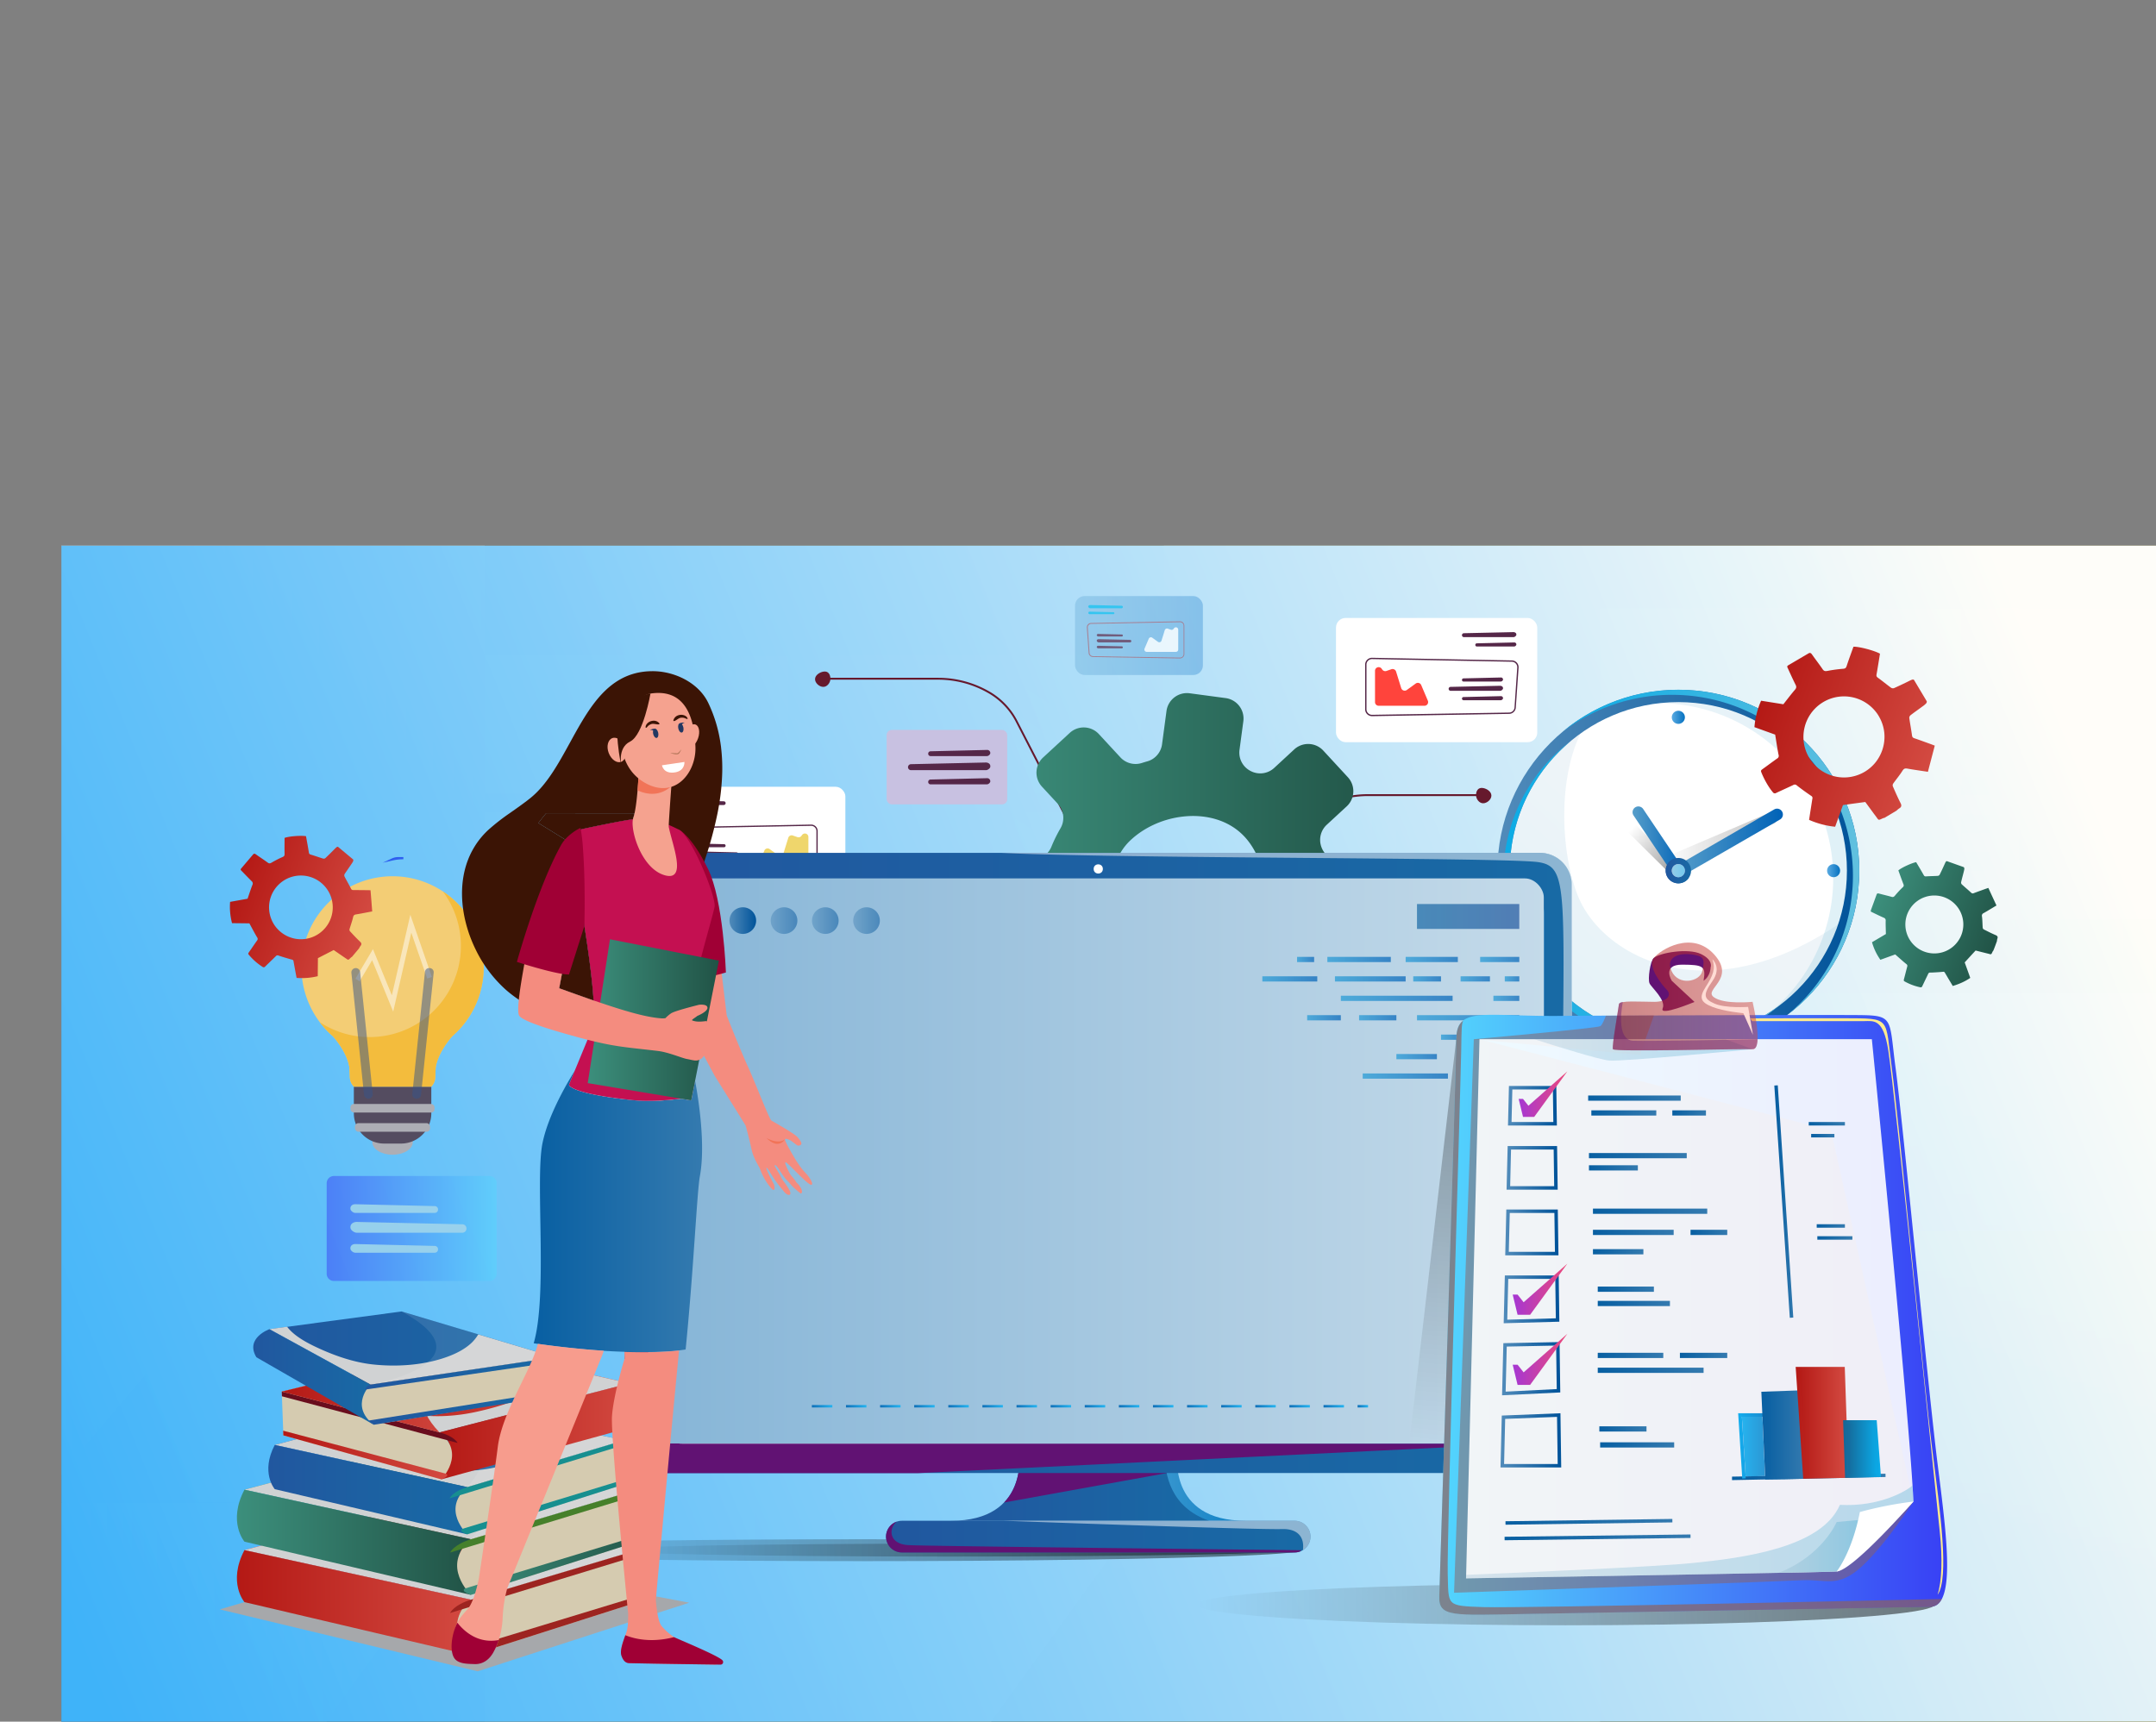 <svg xmlns="http://www.w3.org/2000/svg" xmlns:xlink="http://www.w3.org/1999/xlink" viewBox="0 0 1976.26 1578.33"><rect x="0" y="0" width="1976.26" height="1578.33" fill="#808080" stroke="none"/><defs><style>.cls-1{isolation:isolate;}.cls-2{fill:#90b7c6;}.cls-3,.cls-4,.cls-7{opacity:0.3;}.cls-11,.cls-18,.cls-3,.cls-4,.cls-7{mix-blend-mode:screen;}.cls-3{fill:url(#New_Gradient_Swatch_copy_2);}.cls-4{fill:url(#New_Gradient_Swatch_copy_2-2);}.cls-10,.cls-12,.cls-13,.cls-158,.cls-161,.cls-163,.cls-171,.cls-43,.cls-5,.cls-56,.cls-6,.cls-75,.cls-77{mix-blend-mode:multiply;}.cls-5{fill:url(#New_Gradient_Swatch_copy);}.cls-168,.cls-32,.cls-6,.cls-61,.cls-74{opacity:0.6;}.cls-6{fill:url(#New_Gradient_Swatch_copy-2);}.cls-7{fill:url(#New_Gradient_Swatch_copy_2-3);}.cls-8{fill:#f2f2e5;}.cls-9{fill:#dde6e5;}.cls-10,.cls-11,.cls-12{opacity:0.8;}.cls-10{fill:url(#New_Gradient_Swatch_copy-3);}.cls-11{fill:url(#New_Gradient_Swatch_copy_6);}.cls-12{fill:url(#New_Gradient_Swatch_copy-4);}.cls-13{fill:url(#New_Gradient_Swatch_copy-5);}.cls-14{fill:#f6dec2;}.cls-15{fill:#f6f0ea;}.cls-16{fill:#e3c4a1;}.cls-17{fill:#e7cfb3;}.cls-163,.cls-18,.cls-29{opacity:0.7;}.cls-18{fill:url(#New_Gradient_Swatch_copy_6-2);}.cls-19{opacity:0.97;mix-blend-mode:soft-light;fill:url(#New_Gradient_Swatch_copy_3);}.cls-20{fill:#9bc1f9;}.cls-21{fill:#c5ddf9;}.cls-165,.cls-22,.cls-60,.cls-61,.cls-81{fill:#fff;}.cls-23{fill:#efd66c;}.cls-24{fill:#552748;}.cls-25{fill:#66192d;}.cls-26{fill:url(#linear-gradient);}.cls-27{fill:#ff443c;}.cls-28{fill:#c8c1e1;}.cls-166,.cls-167,.cls-171,.cls-30,.cls-62{opacity:0.4;}.cls-31{fill:url(#linear-gradient-2);}.cls-33{fill:#b71111;}.cls-34{fill:#00baed;}.cls-35{fill:#ebe0ec;}.cls-36,.cls-39{opacity:0.2;}.cls-36{fill:url(#linear-gradient-3);}.cls-37{fill:url(#Degradado_sin_nombre_11);}.cls-122,.cls-124,.cls-125,.cls-126,.cls-157,.cls-158,.cls-161,.cls-170,.cls-38,.cls-60,.cls-69{opacity:0.5;}.cls-38{fill:url(#Degradado_sin_nombre_11-2);}.cls-39{fill:url(#linear-gradient-4);}.cls-40{fill:url(#linear-gradient-5);}.cls-41{fill:url(#linear-gradient-6);}.cls-42{fill:url(#linear-gradient-7);}.cls-43{fill:url(#linear-gradient-8);}.cls-44{fill:url(#linear-gradient-9);}.cls-45{fill:url(#linear-gradient-10);}.cls-46{fill:url(#linear-gradient-11);}.cls-47{fill:#c19dc5;}.cls-48{fill:url(#linear-gradient-12);}.cls-49{fill:url(#linear-gradient-13);}.cls-50{fill:url(#linear-gradient-14);}.cls-51{fill:url(#linear-gradient-15);}.cls-52{fill:url(#Degradado_sin_nombre_11-3);}.cls-53{fill:url(#Degradado_sin_nombre_11-4);}.cls-54{fill:url(#linear-gradient-16);}.cls-55{fill:url(#linear-gradient-17);}.cls-169,.cls-171,.cls-56{fill:#611273;}.cls-57{fill:url(#linear-gradient-18);}.cls-58{fill:url(#linear-gradient-19);}.cls-59{fill:url(#linear-gradient-20);}.cls-62{fill:url(#linear-gradient-21);}.cls-63{fill:url(#linear-gradient-22);}.cls-64{fill:url(#linear-gradient-23);}.cls-65{fill:#adaeb5;}.cls-66{fill:#f3cd75;}.cls-67{fill:#544c60;}.cls-68{fill:#f3bc3d;}.cls-70{fill:#355389;}.cls-71{fill:url(#linear-gradient-24);}.cls-72{fill:url(#linear-gradient-25);}.cls-73{fill:url(#linear-gradient-26);}.cls-74{stroke:#001ae9;stroke-miterlimit:10;stroke-width:2px;fill:url(#linear-gradient-27);}.cls-75{fill:#a6a8ab;}.cls-76{fill:#d73633;}.cls-77{fill:#d0d2d3;}.cls-78{fill:url(#linear-gradient-28);}.cls-79{fill:#d5cbb0;}.cls-80{fill:#9d2420;}.cls-81{opacity:0.1;}.cls-82{fill:url(#linear-gradient-29);}.cls-83{fill:url(#linear-gradient-30);}.cls-84{fill:#46802b;}.cls-85{fill:url(#linear-gradient-31);}.cls-86{fill:url(#linear-gradient-32);}.cls-87{fill:url(#linear-gradient-33);}.cls-88{fill:#178f90;}.cls-89{fill:url(#linear-gradient-34);}.cls-90{fill:url(#linear-gradient-35);}.cls-91{fill:#690d1d;}.cls-92{fill:url(#linear-gradient-36);}.cls-93{fill:url(#linear-gradient-37);}.cls-94{fill:url(#linear-gradient-38);}.cls-95{fill:url(#linear-gradient-39);}.cls-96{fill:url(#linear-gradient-40);}.cls-97{fill:url(#linear-gradient-41);}.cls-98{fill:url(#linear-gradient-42);}.cls-99{opacity:0.7;}.cls-100{fill:url(#linear-gradient-43);}.cls-101{fill:url(#linear-gradient-44);}.cls-102{fill:url(#linear-gradient-45);}.cls-103{fill:url(#linear-gradient-46);}.cls-104{fill:url(#linear-gradient-47);}.cls-105{fill:url(#linear-gradient-48);}.cls-106{fill:url(#linear-gradient-49);}.cls-107{fill:url(#linear-gradient-50);}.cls-108{fill:url(#linear-gradient-51);}.cls-109{fill:url(#linear-gradient-52);}.cls-110{fill:url(#linear-gradient-53);}.cls-111{fill:url(#linear-gradient-54);}.cls-112{fill:url(#linear-gradient-55);}.cls-113{fill:url(#linear-gradient-56);}.cls-114{fill:url(#linear-gradient-57);}.cls-115{fill:url(#linear-gradient-58);}.cls-116{fill:url(#linear-gradient-59);}.cls-117{fill:url(#linear-gradient-60);}.cls-118{fill:url(#linear-gradient-61);}.cls-119{fill:url(#linear-gradient-62);}.cls-120{fill:url(#linear-gradient-63);}.cls-121{fill:url(#linear-gradient-64);}.cls-122{fill:url(#linear-gradient-65);}.cls-123{fill:url(#linear-gradient-66);}.cls-124{fill:url(#linear-gradient-67);}.cls-125{fill:url(#linear-gradient-68);}.cls-126{fill:url(#linear-gradient-69);}.cls-127{fill:url(#linear-gradient-70);}.cls-128{fill:url(#linear-gradient-71);}.cls-129{fill:url(#linear-gradient-72);}.cls-130{fill:url(#linear-gradient-73);}.cls-131{fill:url(#linear-gradient-74);}.cls-132{fill:url(#linear-gradient-75);}.cls-133{fill:url(#linear-gradient-76);}.cls-134{fill:url(#linear-gradient-77);}.cls-135{fill:url(#linear-gradient-78);}.cls-136{fill:url(#linear-gradient-79);}.cls-137{fill:url(#linear-gradient-80);}.cls-138{fill:url(#linear-gradient-81);}.cls-139{fill:url(#linear-gradient-82);}.cls-140{fill:url(#linear-gradient-83);}.cls-141{fill:url(#linear-gradient-84);}.cls-142{fill:url(#linear-gradient-85);}.cls-143{fill:url(#linear-gradient-86);}.cls-144{fill:url(#linear-gradient-87);}.cls-145{fill:#cadfe0;}.cls-146{fill:url(#linear-gradient-88);}.cls-147{fill:#f48c7f;}.cls-148{fill:#f79c8d;}.cls-149{fill:#a00035;}.cls-150{fill:#739fdc;}.cls-151{fill:#3b1405;}.cls-152{fill:#f17458;}.cls-153{fill:#c41051;}.cls-154{fill:#f5a28f;}.cls-155{fill:url(#linear-gradient-89);}.cls-156{fill:#233862;}.cls-157{fill:#6d4721;}.cls-158{fill:url(#Degradado_sin_nombre_11-5);}.cls-159{fill:url(#Degradado_sin_nombre_11-6);}.cls-160{fill:url(#linear-gradient-90);}.cls-161,.cls-163{fill:#8e6160;}.cls-162{fill:#ffeb8e;}.cls-164,.cls-165{opacity:0.9;}.cls-164{fill:url(#linear-gradient-91);}.cls-166{fill:url(#linear-gradient-92);}.cls-167{fill:url(#linear-gradient-93);}.cls-168{fill:url(#linear-gradient-94);}.cls-170{fill:url(#linear-gradient-95);}.cls-172{fill:#ffdcd5;}.cls-173{fill:url(#linear-gradient-96);}.cls-174{fill:url(#linear-gradient-97);}.cls-175{fill:url(#linear-gradient-98);}.cls-176{fill:url(#linear-gradient-99);}.cls-177{fill:url(#linear-gradient-100);}.cls-178{fill:url(#linear-gradient-101);}.cls-179{fill:url(#linear-gradient-102);}.cls-180{fill:url(#linear-gradient-103);}.cls-181{fill:url(#linear-gradient-104);}.cls-182{fill:url(#linear-gradient-105);}.cls-183{fill:url(#linear-gradient-106);}.cls-184{fill:url(#linear-gradient-107);}.cls-185{fill:url(#linear-gradient-108);}.cls-186{fill:url(#linear-gradient-109);}.cls-187{fill:url(#linear-gradient-110);}.cls-188{fill:url(#linear-gradient-111);}.cls-189{fill:url(#linear-gradient-112);}.cls-190{fill:url(#linear-gradient-113);}.cls-191{fill:url(#linear-gradient-114);}.cls-192{fill:url(#linear-gradient-115);}.cls-193{fill:url(#linear-gradient-116);}.cls-194{fill:url(#linear-gradient-117);}.cls-195{fill:url(#linear-gradient-118);}.cls-196{fill:url(#linear-gradient-119);}.cls-197{fill:url(#linear-gradient-120);}.cls-198{fill:url(#linear-gradient-121);}.cls-199{fill:url(#linear-gradient-122);}.cls-200{fill:url(#linear-gradient-123);}.cls-201{fill:url(#linear-gradient-124);}.cls-202{fill:url(#linear-gradient-125);}.cls-203{fill:url(#linear-gradient-126);}.cls-204{fill:url(#linear-gradient-127);}.cls-205{fill:url(#linear-gradient-128);}.cls-206{fill:url(#linear-gradient-129);}.cls-207{fill:url(#linear-gradient-130);}.cls-208{fill:url(#linear-gradient-131);}.cls-209{fill:url(#linear-gradient-132);}.cls-210{fill:url(#linear-gradient-133);}.cls-211{fill:url(#linear-gradient-134);}.cls-212{fill:url(#linear-gradient-135);}</style><linearGradient id="New_Gradient_Swatch_copy_2" x1="1283.75" y1="734.24" x2="1987.88" y2="734.24" gradientUnits="userSpaceOnUse"><stop offset="0" stop-color="#fff2c2"/><stop offset="1"/></linearGradient><linearGradient id="New_Gradient_Swatch_copy_2-2" x1="1016.26" y1="919.27" x2="1016.26" y2="1447.23" xlink:href="#New_Gradient_Swatch_copy_2"/><linearGradient id="New_Gradient_Swatch_copy" x1="56.26" y1="1285.88" x2="1329.27" y2="1285.88" gradientUnits="userSpaceOnUse"><stop offset="0" stop-color="#fff"/><stop offset="1" stop-color="#b0ccd4"/></linearGradient><linearGradient id="New_Gradient_Swatch_copy-2" x1="1066.76" y1="746.85" x2="1329.27" y2="746.85" xlink:href="#New_Gradient_Swatch_copy"/><linearGradient id="New_Gradient_Swatch_copy_2-3" x1="1370.52" y1="1017.6" x2="1370.52" y2="1337.84" xlink:href="#New_Gradient_Swatch_copy_2"/><linearGradient id="New_Gradient_Swatch_copy-3" x1="717.19" y1="841.14" x2="895.74" y2="561.33" xlink:href="#New_Gradient_Swatch_copy"/><linearGradient id="New_Gradient_Swatch_copy_6" x1="1721.49" y1="1156.24" x2="1721.49" y2="1496.57" gradientUnits="userSpaceOnUse"><stop offset="0" stop-color="#ffc900"/><stop offset="1"/></linearGradient><linearGradient id="New_Gradient_Swatch_copy-4" x1="56.26" y1="926.3" x2="444.29" y2="926.3" xlink:href="#New_Gradient_Swatch_copy"/><linearGradient id="New_Gradient_Swatch_copy-5" x1="56.26" y1="1477.59" x2="444.29" y2="1477.59" xlink:href="#New_Gradient_Swatch_copy"/><linearGradient id="New_Gradient_Swatch_copy_6-2" x1="1903.27" y1="679.08" x2="41.94" y2="1434.98" xlink:href="#New_Gradient_Swatch_copy_6"/><linearGradient id="New_Gradient_Swatch_copy_3" x1="1903.27" y1="679.08" x2="41.94" y2="1434.98" gradientUnits="userSpaceOnUse"><stop offset="0" stop-color="#fff"/><stop offset="0.61" stop-color="#86d1ff"/><stop offset="1" stop-color="#3fb6ff"/></linearGradient><linearGradient id="linear-gradient" x1="845.82" y1="324.79" x2="1221.95" y2="324.79" gradientUnits="userSpaceOnUse"><stop offset="0" stop-color="#3c8f7c"/><stop offset="1" stop-color="#215346"/></linearGradient><linearGradient id="linear-gradient-2" x1="985.4" y1="582.62" x2="1102.63" y2="582.62" gradientUnits="userSpaceOnUse"><stop offset="0" stop-color="#529ccb"/><stop offset="1" stop-color="#006ac3"/></linearGradient><linearGradient id="linear-gradient-3" x1="1488.32" y1="292.27" x2="1293.84" y2="501.04" gradientUnits="userSpaceOnUse"><stop offset="0" stop-color="#abc9db"/><stop offset="1" stop-color="#5fb7d9"/></linearGradient><linearGradient id="Degradado_sin_nombre_11" x1="1400.95" y1="205.21" x2="1462.75" y2="244.42" gradientTransform="translate(105.76 -215.4) rotate(11.3)" gradientUnits="userSpaceOnUse"><stop offset="0" stop-opacity="0"/><stop offset="1" stop-opacity="0.5"/></linearGradient><linearGradient id="Degradado_sin_nombre_11-2" x1="1468.58" y1="270.77" x2="1572.75" y2="270.77" gradientTransform="matrix(1, 0, 0, 1, 0, 0)" xlink:href="#Degradado_sin_nombre_11"/><linearGradient id="linear-gradient-4" x1="1418.19" y1="295.54" x2="1642.36" y2="295.54" xlink:href="#linear-gradient-3"/><linearGradient id="linear-gradient-5" x1="1440.2" y1="272.77" x2="1487.71" y2="272.77" gradientUnits="userSpaceOnUse"><stop offset="0" stop-color="#579eca"/><stop offset="1" stop-color="#0062b7"/></linearGradient><linearGradient id="linear-gradient-6" x1="1479.3" y1="272.77" x2="1577.98" y2="272.77" xlink:href="#linear-gradient-5"/><linearGradient id="linear-gradient-7" x1="1470.55" y1="298.87" x2="1493.81" y2="298.87" gradientUnits="userSpaceOnUse"><stop offset="0" stop-color="#21579f"/><stop offset="1" stop-color="#186aa5"/></linearGradient><linearGradient id="linear-gradient-8" x1="1470.55" y1="299.44" x2="1491.87" y2="299.44" xlink:href="#linear-gradient-7"/><linearGradient id="linear-gradient-9" x1="1316.36" y1="298.87" x2="1648.01" y2="298.87" gradientUnits="userSpaceOnUse"><stop offset="0" stop-color="#518bba"/><stop offset="1" stop-color="#00539a"/></linearGradient><linearGradient id="linear-gradient-10" x1="1321.85" y1="319.13" x2="1575.25" y2="319.13" gradientUnits="userSpaceOnUse"><stop offset="0" stop-color="#0cabe5"/><stop offset="1" stop-color="#61c0df"/></linearGradient><linearGradient id="linear-gradient-11" x1="1376.12" y1="281.95" x2="1648.01" y2="281.95" xlink:href="#linear-gradient-10"/><linearGradient id="linear-gradient-12" x1="1476.2" y1="158.3" x2="1488.17" y2="158.3" gradientUnits="userSpaceOnUse"><stop offset="0" stop-color="#5aabe2"/><stop offset="1" stop-color="#0571c0"/></linearGradient><linearGradient id="linear-gradient-13" x1="1476.2" y1="298.87" x2="1488.17" y2="298.87" gradientUnits="userSpaceOnUse"><stop offset="0" stop-color="#94cbe7"/><stop offset="1" stop-color="#73caee"/></linearGradient><linearGradient id="linear-gradient-14" x1="1674.75" y1="798.18" x2="1686.72" y2="798.18" xlink:href="#linear-gradient-12"/><linearGradient id="linear-gradient-15" x1="1389.66" y1="798.18" x2="1401.62" y2="798.18" xlink:href="#linear-gradient-12"/><linearGradient id="Degradado_sin_nombre_11-3" x1="389.06" y1="1421.14" x2="1192.82" y2="1421.14" gradientTransform="matrix(1, 0, 0, 1, 0, 0)" xlink:href="#Degradado_sin_nombre_11"/><linearGradient id="Degradado_sin_nombre_11-4" x1="498.11" y1="921.75" x2="1130.85" y2="921.75" gradientTransform="matrix(1, 0, 0, 1, 0, 0)" xlink:href="#Degradado_sin_nombre_11"/><linearGradient id="linear-gradient-16" x1="815.55" y1="863.71" x2="1085.32" y2="863.71" gradientUnits="userSpaceOnUse"><stop offset="0" stop-color="#a1cee8"/><stop offset="1" stop-color="#0e80c5"/></linearGradient><linearGradient id="linear-gradient-17" x1="815.55" y1="863.71" x2="1052.21" y2="863.71" xlink:href="#linear-gradient-7"/><linearGradient id="linear-gradient-18" x1="516.21" y1="566.88" x2="1384.66" y2="566.88" xlink:href="#linear-gradient-7"/><linearGradient id="linear-gradient-19" x1="541.57" y1="567.91" x2="1359.3" y2="567.91" gradientUnits="userSpaceOnUse"><stop offset="0" stop-color="#dfeaf1"/><stop offset="1" stop-color="#3c8ac2"/></linearGradient><linearGradient id="linear-gradient-20" x1="755.89" y1="909.39" x2="1144.98" y2="909.39" xlink:href="#linear-gradient-7"/><linearGradient id="linear-gradient-21" x1="605.65" y1="487.31" x2="853.02" y2="487.31" xlink:href="#linear-gradient-3"/><linearGradient id="linear-gradient-22" x1="602.7" y1="487.32" x2="855.97" y2="487.32" xlink:href="#linear-gradient-7"/><linearGradient id="linear-gradient-23" x1="1041.26" y1="897.17" x2="1066.73" y2="897.17" xlink:href="#linear-gradient-7"/><linearGradient id="linear-gradient-24" x1="1465.19" y1="-231.56" x2="1583.35" y2="-231.56" gradientTransform="translate(204.26 49.86) rotate(19.81)" xlink:href="#linear-gradient"/><linearGradient id="linear-gradient-25" x1="46.37" y1="260.57" x2="173.77" y2="260.57" gradientTransform="translate(204.26 49.86) rotate(19.81)" gradientUnits="userSpaceOnUse"><stop offset="0" stop-color="#b41915"/><stop offset="1" stop-color="#d34a41"/></linearGradient><linearGradient id="linear-gradient-26" x1="1305.07" y1="-365.89" x2="1471.22" y2="-365.89" xlink:href="#linear-gradient-25"/><linearGradient id="linear-gradient-27" x1="303.44" y1="287.98" x2="313.48" y2="287.98" gradientUnits="userSpaceOnUse"><stop offset="0" stop-color="#a6b5c5"/><stop offset="1" stop-color="#f9e8e8"/></linearGradient><linearGradient id="linear-gradient-28" x1="160.89" y1="969.97" x2="375.49" y2="969.97" gradientTransform="matrix(1, 0, 0, 1, 0, 0)" xlink:href="#linear-gradient-25"/><linearGradient id="linear-gradient-29" x1="224.07" y1="1365.08" x2="601.03" y2="1365.08" xlink:href="#linear-gradient"/><linearGradient id="linear-gradient-30" x1="160.89" y1="914.57" x2="375.49" y2="914.57" xlink:href="#linear-gradient"/><linearGradient id="linear-gradient-31" x1="368.83" y1="933.24" x2="544.77" y2="933.24" xlink:href="#linear-gradient"/><linearGradient id="linear-gradient-32" x1="251.84" y1="1324.16" x2="572.23" y2="1324.16" xlink:href="#linear-gradient-7"/><linearGradient id="linear-gradient-33" x1="189.7" y1="866.32" x2="372.09" y2="866.32" xlink:href="#linear-gradient-7"/><linearGradient id="linear-gradient-34" x1="258.21" y1="1273.69" x2="576.92" y2="1273.69" gradientTransform="matrix(1, 0, 0, 1, 0, 0)" xlink:href="#linear-gradient-25"/><linearGradient id="linear-gradient-35" x1="346.6" y1="812.86" x2="527.34" y2="812.86" gradientTransform="matrix(1, 0, 0, 1, 0, 0)" xlink:href="#linear-gradient-25"/><linearGradient id="linear-gradient-36" x1="203.29" y1="834.58" x2="353.7" y2="834.58" gradientTransform="matrix(1, 0, 0, 1, 0, 0)" xlink:href="#linear-gradient-25"/><linearGradient id="linear-gradient-37" x1="201.95" y1="774.39" x2="371.06" y2="774.39" gradientTransform="matrix(1, 0, 0, 1, 0, 0)" xlink:href="#linear-gradient-25"/><linearGradient id="linear-gradient-38" x1="246.92" y1="1235.78" x2="508.73" y2="1235.78" xlink:href="#linear-gradient-7"/><linearGradient id="linear-gradient-39" x1="175.88" y1="763.03" x2="286.35" y2="763.03" xlink:href="#linear-gradient-7"/><linearGradient id="linear-gradient-40" x1="278.52" y1="759.78" x2="452.47" y2="759.78" xlink:href="#linear-gradient-7"/><linearGradient id="linear-gradient-41" x1="281.63" y1="791.37" x2="452.47" y2="791.37" xlink:href="#linear-gradient-7"/><linearGradient id="linear-gradient-42" x1="596.14" y1="1064.28" x2="1417.14" y2="1064.28" gradientUnits="userSpaceOnUse"><stop offset="0" stop-color="#86b5d7"/><stop offset="1" stop-color="#c4dae9"/></linearGradient><linearGradient id="linear-gradient-43" x1="-1100.84" y1="340.87" x2="-1007.09" y2="340.87" gradientTransform="matrix(1, 0, 0, -1, 2343.45, 681.74)" xlink:href="#linear-gradient-7"/><linearGradient id="linear-gradient-44" x1="-912.76" y1="380.3" x2="-897.14" y2="380.3" gradientTransform="matrix(-1, 0, 0, 1, 291.79, 499.3)" gradientUnits="userSpaceOnUse"><stop offset="0" stop-color="#0062b7"/><stop offset="1" stop-color="#2199d5"/></linearGradient><linearGradient id="linear-gradient-45" x1="-983.07" y1="380.3" x2="-924.92" y2="380.3" xlink:href="#linear-gradient-44"/><linearGradient id="linear-gradient-46" x1="-1044.51" y1="380.3" x2="-996.67" y2="380.3" xlink:href="#linear-gradient-44"/><linearGradient id="linear-gradient-47" x1="-1100.84" y1="380.3" x2="-1064.96" y2="380.3" xlink:href="#linear-gradient-44"/><linearGradient id="linear-gradient-48" x1="-915.66" y1="398.11" x2="-865.31" y2="398.11" xlink:href="#linear-gradient-44"/><linearGradient id="linear-gradient-49" x1="-996.67" y1="398.11" x2="-931.86" y2="398.11" xlink:href="#linear-gradient-44"/><linearGradient id="linear-gradient-50" x1="-1029.08" y1="398.11" x2="-1003.62" y2="398.11" xlink:href="#linear-gradient-44"/><linearGradient id="linear-gradient-51" x1="-1073.93" y1="398.11" x2="-1047.02" y2="398.11" xlink:href="#linear-gradient-44"/><linearGradient id="linear-gradient-52" x1="-1100.84" y1="398.11" x2="-1087.53" y2="398.11" xlink:href="#linear-gradient-44"/><linearGradient id="linear-gradient-53" x1="-1039.72" y1="415.92" x2="-937.26" y2="415.92" xlink:href="#linear-gradient-44"/><linearGradient id="linear-gradient-54" x1="-1100.84" y1="415.92" x2="-1077.11" y2="415.92" xlink:href="#linear-gradient-44"/><linearGradient id="linear-gradient-55" x1="-937.26" y1="433.73" x2="-906.4" y2="433.73" xlink:href="#linear-gradient-44"/><linearGradient id="linear-gradient-56" x1="-988.19" y1="433.73" x2="-954" y2="433.73" xlink:href="#linear-gradient-44"/><linearGradient id="linear-gradient-57" x1="-1100.84" y1="433.73" x2="-1007.09" y2="433.73" xlink:href="#linear-gradient-44"/><linearGradient id="linear-gradient-58" x1="-1050.49" y1="451.54" x2="-1029.08" y2="451.54" xlink:href="#linear-gradient-44"/><linearGradient id="linear-gradient-59" x1="-1100.84" y1="451.54" x2="-1064.96" y2="451.54" xlink:href="#linear-gradient-44"/><linearGradient id="linear-gradient-60" x1="-1025.33" y1="469.35" x2="-988.19" y2="469.35" xlink:href="#linear-gradient-44"/><linearGradient id="linear-gradient-61" x1="-1077.11" y1="469.35" x2="-1044.51" y2="469.35" xlink:href="#linear-gradient-44"/><linearGradient id="linear-gradient-62" x1="-1100.84" y1="469.35" x2="-1087.53" y2="469.35" xlink:href="#linear-gradient-44"/><linearGradient id="linear-gradient-63" x1="-1035.45" y1="487.16" x2="-957.32" y2="487.16" xlink:href="#linear-gradient-44"/><linearGradient id="linear-gradient-64" x1="-1100.84" y1="487.16" x2="-1050.49" y2="487.16" xlink:href="#linear-gradient-44"/><linearGradient id="linear-gradient-65" x1="574.63" y1="344.65" x2="599.02" y2="344.65" xlink:href="#linear-gradient-9"/><linearGradient id="linear-gradient-66" x1="612.43" y1="344.65" x2="636.83" y2="344.65" xlink:href="#linear-gradient-9"/><linearGradient id="linear-gradient-67" x1="650.24" y1="344.65" x2="674.63" y2="344.65" xlink:href="#linear-gradient-9"/><linearGradient id="linear-gradient-68" x1="688.04" y1="344.65" x2="712.44" y2="344.65" xlink:href="#linear-gradient-9"/><linearGradient id="linear-gradient-69" x1="725.85" y1="344.65" x2="750.24" y2="344.65" xlink:href="#linear-gradient-9"/><linearGradient id="linear-gradient-70" x1="837.98" y1="1289.18" x2="856.74" y2="1289.18" gradientUnits="userSpaceOnUse"><stop offset="0" stop-color="#1070b8"/><stop offset="1" stop-color="#24b4f0"/></linearGradient><linearGradient id="linear-gradient-71" x1="869.25" y1="1289.18" x2="888.01" y2="1289.18" xlink:href="#linear-gradient-70"/><linearGradient id="linear-gradient-72" x1="806.72" y1="1289.18" x2="825.48" y2="1289.18" xlink:href="#linear-gradient-70"/><linearGradient id="linear-gradient-73" x1="744.19" y1="1289.18" x2="762.95" y2="1289.18" xlink:href="#linear-gradient-70"/><linearGradient id="linear-gradient-74" x1="775.45" y1="1289.18" x2="794.21" y2="1289.18" xlink:href="#linear-gradient-70"/><linearGradient id="linear-gradient-75" x1="900.52" y1="1289.18" x2="919.28" y2="1289.18" xlink:href="#linear-gradient-70"/><linearGradient id="linear-gradient-76" x1="1056.85" y1="1289.18" x2="1075.61" y2="1289.18" xlink:href="#linear-gradient-70"/><linearGradient id="linear-gradient-77" x1="1119.38" y1="1289.18" x2="1138.14" y2="1289.18" xlink:href="#linear-gradient-70"/><linearGradient id="linear-gradient-78" x1="1150.64" y1="1289.18" x2="1169.4" y2="1289.18" xlink:href="#linear-gradient-70"/><linearGradient id="linear-gradient-79" x1="1181.91" y1="1289.18" x2="1200.67" y2="1289.18" xlink:href="#linear-gradient-70"/><linearGradient id="linear-gradient-80" x1="931.78" y1="1289.18" x2="950.54" y2="1289.18" xlink:href="#linear-gradient-70"/><linearGradient id="linear-gradient-81" x1="1213.18" y1="1289.18" x2="1231.94" y2="1289.18" xlink:href="#linear-gradient-70"/><linearGradient id="linear-gradient-82" x1="963.05" y1="1289.18" x2="981.81" y2="1289.18" xlink:href="#linear-gradient-70"/><linearGradient id="linear-gradient-83" x1="1088.11" y1="1289.18" x2="1106.87" y2="1289.18" xlink:href="#linear-gradient-70"/><linearGradient id="linear-gradient-84" x1="994.31" y1="1289.18" x2="1013.07" y2="1289.18" xlink:href="#linear-gradient-70"/><linearGradient id="linear-gradient-85" x1="1025.58" y1="1289.18" x2="1044.34" y2="1289.18" xlink:href="#linear-gradient-70"/><linearGradient id="linear-gradient-86" x1="1244.44" y1="1289.18" x2="1254.01" y2="1289.18" xlink:href="#linear-gradient-70"/><linearGradient id="linear-gradient-87" x1="5269.51" y1="626.89" x2="5425.3" y2="626.89" gradientTransform="matrix(-1, 0, 0, 1, 5724.75, 499.3)" gradientUnits="userSpaceOnUse"><stop offset="0" stop-color="#53d6fd"/><stop offset="1" stop-color="#3840f5"/></linearGradient><linearGradient id="linear-gradient-88" x1="432.94" y1="611.24" x2="587.3" y2="611.24" gradientUnits="userSpaceOnUse"><stop offset="0" stop-color="#085fa2"/><stop offset="1" stop-color="#347aaf"/></linearGradient><linearGradient id="linear-gradient-89" x1="538.74" y1="934.91" x2="658.98" y2="934.91" xlink:href="#linear-gradient"/><linearGradient id="Degradado_sin_nombre_11-5" x1="1318.51" y1="1321.88" x2="1342.68" y2="1048.28" gradientTransform="matrix(1, 0, 0, 1, 0, 0)" xlink:href="#Degradado_sin_nombre_11"/><linearGradient id="Degradado_sin_nombre_11-6" x1="1096.83" y1="1471.02" x2="1773.29" y2="1471.02" gradientTransform="matrix(1, 0, 0, 1, 0, 0)" xlink:href="#Degradado_sin_nombre_11"/><linearGradient id="linear-gradient-90" x1="1262.99" y1="706.02" x2="1728.53" y2="706.02" gradientTransform="matrix(1, 0, 0, 1, 0, 0)" xlink:href="#linear-gradient-87"/><linearGradient id="linear-gradient-91" x1="1540.38" y1="826.88" x2="1561.73" y2="826.88" gradientUnits="userSpaceOnUse"><stop offset="0" stop-color="#14adee"/><stop offset="1" stop-color="#1a8dd1"/></linearGradient><linearGradient id="linear-gradient-92" x1="1350.04" y1="463.2" x2="1550.21" y2="463.2" xlink:href="#linear-gradient-3"/><linearGradient id="linear-gradient-93" x1="1287.54" y1="905.05" x2="1697.63" y2="905.05" xlink:href="#linear-gradient-3"/><linearGradient id="linear-gradient-94" x1="1573.95" y1="917.65" x2="1672.05" y2="917.65" xlink:href="#linear-gradient-3"/><linearGradient id="linear-gradient-95" x1="1422.07" y1="414.22" x2="1554.85" y2="414.22" gradientTransform="matrix(1, 0, 0, 1, 0, 0)" xlink:href="#linear-gradient-25"/><linearGradient id="linear-gradient-96" x1="1320.58" y1="755.41" x2="1373.94" y2="755.41" xlink:href="#linear-gradient-9"/><linearGradient id="linear-gradient-97" x1="1319.16" y1="821.1" x2="1374.81" y2="821.1" xlink:href="#linear-gradient-9"/><linearGradient id="linear-gradient-98" x1="1322.06" y1="691.86" x2="1373.09" y2="691.86" xlink:href="#linear-gradient-9"/><linearGradient id="linear-gradient-99" x1="1326" y1="514.38" x2="1370.82" y2="514.38" xlink:href="#linear-gradient-9"/><linearGradient id="linear-gradient-100" x1="1324.71" y1="571.34" x2="1371.57" y2="571.34" xlink:href="#linear-gradient-9"/><linearGradient id="linear-gradient-101" x1="1323.48" y1="630.49" x2="1372.28" y2="630.49" xlink:href="#linear-gradient-9"/><linearGradient id="linear-gradient-102" x1="1392.06" y1="1003.03" x2="1436.71" y2="1003.03" gradientUnits="userSpaceOnUse"><stop offset="0" stop-color="#a537d3"/><stop offset="1" stop-color="#ed497a"/></linearGradient><linearGradient id="linear-gradient-103" x1="1386.58" y1="1181.87" x2="1436.71" y2="1181.87" xlink:href="#linear-gradient-102"/><linearGradient id="linear-gradient-104" x1="1386.58" y1="1246.15" x2="1436.71" y2="1246.15" xlink:href="#linear-gradient-102"/><linearGradient id="linear-gradient-105" x1="1531.34" y1="854.62" x2="1672.09" y2="854.62" xlink:href="#linear-gradient-88"/><linearGradient id="linear-gradient-106" x1="1593.25" y1="1325.54" x2="1616.17" y2="1325.54" xlink:href="#linear-gradient-91"/><linearGradient id="linear-gradient-107" x1="1616.18" y1="1315.51" x2="1654.38" y2="1315.51" xlink:href="#linear-gradient-88"/><linearGradient id="linear-gradient-108" x1="1558.25" y1="816.2" x2="1599.83" y2="816.2" xlink:href="#linear-gradient-88"/><linearGradient id="linear-gradient-109" x1="1647.68" y1="1304.35" x2="1692.81" y2="1304.35" gradientTransform="matrix(1, 0, 0, 1, 0, 0)" xlink:href="#linear-gradient-25"/><linearGradient id="linear-gradient-110" x1="1589.71" y1="805.06" x2="1638.19" y2="805.06" gradientTransform="matrix(1, 0, 0, 1, 0, 0)" xlink:href="#linear-gradient-25"/><linearGradient id="linear-gradient-111" x1="1691.11" y1="1328.38" x2="1722.39" y2="1328.38" gradientUnits="userSpaceOnUse"><stop offset="0" stop-color="#166594"/><stop offset="1" stop-color="#0aadeb"/></linearGradient><linearGradient id="linear-gradient-112" x1="1633.19" y1="829.1" x2="1667.85" y2="829.1" xlink:href="#linear-gradient-111"/><linearGradient id="linear-gradient-113" x1="1570.16" y1="602.13" x2="1587.57" y2="602.13" gradientTransform="matrix(1, 0.07, -0.07, 1, 43.66, -103.94)" xlink:href="#linear-gradient-88"/><linearGradient id="linear-gradient-114" x1="1455.76" y1="1006.69" x2="1540.6" y2="1006.69" xlink:href="#linear-gradient-88"/><linearGradient id="linear-gradient-115" x1="1458.68" y1="1020.28" x2="1518.2" y2="1020.28" xlink:href="#linear-gradient-88"/><linearGradient id="linear-gradient-116" x1="1532.91" y1="1020.28" x2="1563.73" y2="1020.28" xlink:href="#linear-gradient-88"/><linearGradient id="linear-gradient-117" x1="1456.49" y1="1059.44" x2="1546.12" y2="1059.44" xlink:href="#linear-gradient-88"/><linearGradient id="linear-gradient-118" x1="1456.49" y1="1070.64" x2="1501.3" y2="1070.64" xlink:href="#linear-gradient-88"/><linearGradient id="linear-gradient-119" x1="1460.15" y1="1110.38" x2="1564.9" y2="1110.38" xlink:href="#linear-gradient-88"/><linearGradient id="linear-gradient-120" x1="1460.15" y1="1129.79" x2="1534.14" y2="1129.79" xlink:href="#linear-gradient-88"/><linearGradient id="linear-gradient-121" x1="1549.6" y1="1129.79" x2="1583.25" y2="1129.79" xlink:href="#linear-gradient-88"/><linearGradient id="linear-gradient-122" x1="1460.15" y1="1147.53" x2="1506.38" y2="1147.53" xlink:href="#linear-gradient-88"/><linearGradient id="linear-gradient-123" x1="1464.55" y1="1181.87" x2="1516.01" y2="1181.87" xlink:href="#linear-gradient-88"/><linearGradient id="linear-gradient-124" x1="1464.55" y1="1194.95" x2="1530.71" y2="1194.95" xlink:href="#linear-gradient-88"/><linearGradient id="linear-gradient-125" x1="1464.55" y1="1242.57" x2="1524.61" y2="1242.57" xlink:href="#linear-gradient-88"/><linearGradient id="linear-gradient-126" x1="1539.86" y1="1242.57" x2="1583.25" y2="1242.57" xlink:href="#linear-gradient-88"/><linearGradient id="linear-gradient-127" x1="1464.55" y1="1256.2" x2="1561.56" y2="1256.2" xlink:href="#linear-gradient-88"/><linearGradient id="linear-gradient-128" x1="1466.01" y1="1309.96" x2="1509.23" y2="1309.96" xlink:href="#linear-gradient-88"/><linearGradient id="linear-gradient-129" x1="1466.74" y1="1324.61" x2="1534.61" y2="1324.61" xlink:href="#linear-gradient-88"/><linearGradient id="linear-gradient-130" x1="1323.68" y1="895.88" x2="1476.67" y2="895.88" gradientTransform="translate(12.45 -19.17) rotate(0.79)" xlink:href="#linear-gradient-88"/><linearGradient id="linear-gradient-131" x1="1322.9" y1="910.03" x2="1493.36" y2="910.03" gradientTransform="translate(11.4 -17.41) rotate(0.71)" xlink:href="#linear-gradient-88"/><linearGradient id="linear-gradient-132" x1="1657.96" y1="1030.2" x2="1691.1" y2="1030.2" xlink:href="#linear-gradient-88"/><linearGradient id="linear-gradient-133" x1="1660.16" y1="1041.12" x2="1681.45" y2="1041.12" xlink:href="#linear-gradient-88"/><linearGradient id="linear-gradient-134" x1="1665.26" y1="1123.9" x2="1691.1" y2="1123.9" xlink:href="#linear-gradient-88"/><linearGradient id="linear-gradient-135" x1="1665.83" y1="1134.88" x2="1697.96" y2="1134.88" xlink:href="#linear-gradient-88"/></defs><title>abstract....</title><g class="cls-1"><g id="Layer_1" data-name="Layer 1"><rect class="cls-2" x="56.26" y="500.27" width="1920" height="1078.06"/><polygon class="cls-3" points="1466.71 557.81 1411.77 664.57 1411.77 910.66 1976.26 910.66 1976.26 557.81 1466.71 557.81"/><polygon class="cls-2" points="1976.26 1578.33 56.26 1578.33 56.26 910.69 1976.26 910.66 1976.26 1578.33"/><polygon class="cls-4" points="1976.26 1578.33 56.26 1578.33 56.26 910.69 1976.26 910.66 1976.26 1578.33"/><polygon class="cls-5" points="1329.27 993.44 908.49 1578.33 56.26 1578.33 56.26 993.44 1329.27 993.44"/><rect class="cls-2" x="444.29" y="500.27" width="967.48" height="493.16"/><rect class="cls-6" x="1066.76" y="500.27" width="262.51" height="493.16"/><rect class="cls-7" x="1329.27" y="993.44" width="82.5" height="358.9"/><polygon class="cls-8" points="1411.77 993.44 1329.27 993.44 1329.27 834.87 1411.77 692.35 1411.77 993.44"/><rect class="cls-9" x="444.29" y="601.21" width="116.3" height="392.23"/><rect class="cls-9" x="606.1" y="601.21" width="116.3" height="392.23"/><rect class="cls-9" x="767.9" y="601.21" width="116.3" height="392.23"/><rect class="cls-9" x="929.71" y="601.21" width="116.3" height="392.23"/><rect class="cls-2" x="443.34" y="727.72" width="602.66" height="16.57"/><rect class="cls-2" x="443.34" y="868.86" width="602.66" height="16.57"/><polygon class="cls-10" points="1046.01 993.44 444.29 601.21 1046.01 601.21 1046.01 993.44"/><rect class="cls-8" x="1466.71" y="557.81" width="509.55" height="285.02"/><rect class="cls-11" x="1466.71" y="1128.52" width="509.55" height="449.81"/><rect class="cls-2" x="56.26" y="1376.84" width="388.03" height="201.49"/><rect class="cls-9" x="56.26" y="500.27" width="388.03" height="876.57"/><polygon class="cls-12" points="444.29 886.19 56.26 1352.34 56.26 500.27 444.29 500.27 444.29 886.19"/><polygon class="cls-13" points="56.26 1377.52 56.26 1578.33 299.37 1578.33 444.29 1376.84 56.26 1377.52"/><polygon class="cls-14" points="1774.9 743.45 1718.91 757.84 1712.19 757.84 1712.19 746.55 1682.63 746.55 1682.63 757.84 1664.52 757.84 1664.52 842.84 1824.95 842.84 1824.95 743.45 1774.9 743.45"/><polygon class="cls-15" points="1774.9 743.45 1718.91 757.84 1712.19 757.84 1712.19 763.43 1721.49 763.43 1775.16 748.41 1802.98 748.41 1802.98 743.45 1774.9 743.45"/><rect class="cls-15" x="1682.63" y="746.55" width="5.8" height="11.28"/><rect class="cls-15" x="1664.52" y="757.84" width="7.83" height="85"/><rect class="cls-16" x="1798.22" y="557.81" width="178.04" height="285.02"/><rect class="cls-14" x="1798.22" y="557.81" width="51.93" height="285.02"/><rect class="cls-17" x="1798.22" y="574.15" width="25.97" height="16.88"/><rect class="cls-17" x="1798.22" y="608.63" width="25.97" height="16.88"/><rect class="cls-17" x="1798.22" y="643.11" width="25.97" height="16.88"/><rect class="cls-17" x="1798.22" y="677.59" width="25.97" height="16.88"/><rect class="cls-17" x="1798.22" y="712.07" width="25.97" height="16.88"/><rect class="cls-17" x="1798.22" y="746.55" width="25.97" height="16.88"/><rect class="cls-17" x="1798.22" y="781.03" width="25.97" height="16.88"/><rect class="cls-17" x="1798.22" y="815.51" width="25.97" height="16.88"/><rect class="cls-14" x="1874.25" y="574.15" width="102.01" height="16.88"/><rect class="cls-14" x="1874.25" y="608.63" width="102.01" height="16.88"/><rect class="cls-14" x="1874.25" y="643.11" width="102.01" height="16.88"/><rect class="cls-14" x="1874.25" y="677.59" width="102.01" height="16.88"/><rect class="cls-14" x="1874.25" y="712.07" width="102.01" height="16.88"/><rect class="cls-14" x="1874.25" y="746.55" width="102.01" height="16.88"/><rect class="cls-14" x="1874.25" y="781.03" width="102.01" height="16.88"/><rect class="cls-14" x="1874.25" y="815.51" width="102.01" height="16.88"/><rect class="cls-18" x="56.26" y="500.27" width="1920" height="1078.06"/><rect class="cls-19" x="56.26" y="500.27" width="1920" height="1078.06"/><path class="cls-20" d="M-56.19-499.22a.27.27,0,0,0-.07-.08h.06A.19.19,0,0,1-56.19-499.22Z" transform="translate(56.26 499.3)"/><path class="cls-21" d="M-56.19-499.22a.27.27,0,0,0-.07-.08h.06A.19.19,0,0,1-56.19-499.22Z" transform="translate(56.26 499.3)"/><rect class="cls-22" x="599.57" y="721.28" width="175.32" height="108.23" rx="8.79"/><path class="cls-23" d="M638.61,294.07l5.8-13.65a3.19,3.19,0,0,1,4.8-1.33l7.75,5.62a3.19,3.19,0,0,0,4.91-1.64l4.46-14.36a3.19,3.19,0,0,1,4.1-2.07l4.27,1.49a3.17,3.17,0,0,0,3.61-1.11l.68-.91a3.19,3.19,0,0,1,5.75,1.89v27.32a3.18,3.18,0,0,1-3.19,3.18h-40A3.19,3.19,0,0,1,638.61,294.07Z" transform="translate(56.26 499.3)"/><path class="cls-24" d="M559.59,265.34,562,300a6,6,0,0,0,5.88,5.57l119.28,1.95h.1a6,6,0,0,0,6-6V262.61a6,6,0,0,0-6.09-6l-121.7,2.31a6,6,0,0,0-5.86,6.4Zm2.41-3.68a4.81,4.81,0,0,1,3.46-1.57l121.71-2.3h.09a4.81,4.81,0,0,1,4.83,4.82v38.91a4.8,4.8,0,0,1-1.45,3.44,4.67,4.67,0,0,1-3.46,1.38L567.9,304.39a4.81,4.81,0,0,1-4.74-4.49l-2.42-34.65A4.77,4.77,0,0,1,562,261.66Z" transform="translate(56.26 499.3)"/><path class="cls-24" d="M618.78,285.48H575.67a2.93,2.93,0,0,1-2.53-1.93c-.26-1.93,1.58-2.48,2.53-2.48l43.11,1a1.73,1.73,0,0,1,1.72,1.73h0A1.72,1.72,0,0,1,618.78,285.48Z" transform="translate(56.26 499.3)"/><path class="cls-24" d="M607.58,277.38H575a2.24,2.24,0,0,1-1.91-1.55,1.77,1.77,0,0,1,1.91-2l32.54.77a1.34,1.34,0,0,1,1.3,1.39h0A1.34,1.34,0,0,1,607.58,277.38Z" transform="translate(56.26 499.3)"/><path class="cls-24" d="M607.58,293.64H575a2.24,2.24,0,0,1-1.91-1.55,1.77,1.77,0,0,1,1.91-2l32.54.77a1.34,1.34,0,0,1,1.3,1.39h0A1.34,1.34,0,0,1,607.58,293.64Z" transform="translate(56.26 499.3)"/><path class="cls-24" d="M607.17,238.69H564.06a3,3,0,0,1-2.54-1.93c-.26-1.93,1.59-2.48,2.53-2.48l43.12,1a1.72,1.72,0,0,1,1.72,1.72h0A1.73,1.73,0,0,1,607.17,238.69Z" transform="translate(56.26 499.3)"/><path class="cls-24" d="M596,246.85H563.43a2.24,2.24,0,0,1-1.91-1.55,1.77,1.77,0,0,1,1.91-2l32.54.77a1.34,1.34,0,0,1,1.3,1.38h0A1.35,1.35,0,0,1,596,246.85Z" transform="translate(56.26 499.3)"/><path class="cls-25" d="M1048.6,341.65l84.17-84.17a91.59,91.59,0,0,1,65.17-27h105.28v-1.73H1197.94a93.24,93.24,0,0,0-66.39,27.5l-84.17,84.17Z" transform="translate(56.26 499.3)"/><path class="cls-25" d="M1310.8,230.05c0-3.59-4-6.28-7.58-6.92-4.76-.87-6.5,2.9-6.5,6.49s2.91,7.48,6.5,7.48S1310.8,233.64,1310.8,230.05Z" transform="translate(56.26 499.3)"/><path class="cls-25" d="M1055,341c0-3.59-4-6.28-7.58-6.92-4.77-.87-6.5,2.91-6.5,6.5s2.91,7.47,6.5,7.47S1055,344.63,1055,341Z" transform="translate(56.26 499.3)"/><path class="cls-25" d="M924.16,258.16l1.54-.79-49.2-95.48a65.87,65.87,0,0,0-24.59-26.51,93.94,93.94,0,0,0-48.21-13.32H698.42v1.73H803.7A92.15,92.15,0,0,1,851,136.87,64.15,64.15,0,0,1,875,162.69Z" transform="translate(56.26 499.3)"/><path class="cls-25" d="M690.84,123.35c0-3.59,4-6.28,7.58-6.92,4.77-.87,6.5,2.91,6.5,6.5s-2.91,7.47-6.5,7.47S690.84,126.94,690.84,123.35Z" transform="translate(56.26 499.3)"/><path class="cls-25" d="M917.89,257.76c0-3.58,4.05-6.28,7.58-6.92,4.76-.86,6.5,2.91,6.5,6.5s-2.91,7.47-6.5,7.47S917.89,261.35,917.89,257.76Z" transform="translate(56.26 499.3)"/><path class="cls-26" d="M1221.92,339.5l-1.75-33.19a18.92,18.92,0,0,0-19.9-17.88l-26.43,1.42a19,19,0,0,1-18.59-11.93l-.1-.27c-.06-.15-.12-.3-.17-.45a13.81,13.81,0,0,1-.54-1.73,18.87,18.87,0,0,1,5.46-18.68l18.26-16.85a18.91,18.91,0,0,0,1.08-26.72l-3.53-3.83-19-20.59a18.89,18.89,0,0,0-22.45-4,18.52,18.52,0,0,0-4.27,3l-18.27,16.88a18.86,18.86,0,0,1-21.16,3.07l-.24-.12a18.9,18.9,0,0,1-10.41-19.47l3.51-26.24a18.89,18.89,0,0,0-16.24-21.25l-2.64-.35-30.29-4.06A18.92,18.92,0,0,0,1013,152.44L1008.91,183a18.89,18.89,0,0,1-8.78,13.59,17.26,17.26,0,0,1-1.52.84,17.78,17.78,0,0,1-3.24,1.24c-1.71.48-3.4,1-5.09,1.53a18.9,18.9,0,0,1-19.63-5.28L951,173.67a18.89,18.89,0,0,0-26.71-1.07l-24.4,22.51a18.92,18.92,0,0,0-1.07,26.73l14.59,15.79a19,19,0,0,1,2.35,22.51,132.79,132.79,0,0,0-8.25,16.76A19,19,0,0,1,891,288.76l-27.29,1.47a18.91,18.91,0,0,0-17.87,19.89l1.78,33.17a18.91,18.91,0,0,0,19.89,17.88l19.28-1a18.9,18.9,0,0,1,18.79,12.47q.81,2.23,1.69,4.44a18.77,18.77,0,0,1-4.79,20.72L889.6,409.68a18.91,18.91,0,0,0-1.06,26.71l22.52,24.4a18.92,18.92,0,0,0,26.73,1.07L950.67,450a18.79,18.79,0,0,1,21.06-3.13q2.14,1.07,4.32,2.05A18.89,18.89,0,0,1,987,468.59l-2.57,19.15A18.92,18.92,0,0,0,1000.63,509l32.91,4.4a18.91,18.91,0,0,0,21.25-16.23l3.63-27.06a19,19,0,0,1,13.16-15.55,133.06,133.06,0,0,0,17.35-6.86,19,19,0,0,1,22.24,4.14l14.59,15.8a18.91,18.91,0,0,0,26.72,1.06l24.41-22.53a18.92,18.92,0,0,0,1.06-26.73l-19.63-21.24a18.91,18.91,0,0,1-3.7-20q1-2.44,1.93-4.94a18.82,18.82,0,0,1,16.7-12.26l30.79-1.63A18.92,18.92,0,0,0,1221.92,339.5Zm-138.54,42.63c-28.33,26.17-70.74,22-96.88-6.37s-34.45-79-6.12-105.14c12.23-11.3,28.49-18.64,45.11-21q.91-.14,1.83-.24c21.27-2.6,42.92,2.91,57.35,18.53,12.6,13.64,19.33,34.55,19.77,55.5,0,.81,0,1.61,0,2.42C1104.42,347.55,1097.55,369,1083.38,382.13Z" transform="translate(56.26 499.3)"/><rect class="cls-22" x="1168.36" y="67.22" width="184.48" height="113.88" rx="8.79" transform="translate(2577.46 747.62) rotate(-180)"/><path class="cls-27" d="M1252.56,143.07l-6.1-14.36a3.35,3.35,0,0,0-5-1.4l-8.16,5.91a3.35,3.35,0,0,1-5.17-1.72l-4.69-15.12a3.36,3.36,0,0,0-4.31-2.17l-4.49,1.57a3.36,3.36,0,0,1-3.81-1.17l-.71-1a3.35,3.35,0,0,0-6,2v28.74a3.35,3.35,0,0,0,3.36,3.36h42.1A3.36,3.36,0,0,0,1252.56,143.07Z" transform="translate(56.26 499.3)"/><path class="cls-24" d="M1334.07,108.14a6.22,6.22,0,0,0-4.52-2l-128.06-2.42a6.28,6.28,0,0,0-6.42,6.29v40.94a6.3,6.3,0,0,0,6.3,6.3h.11L1327,155.15a6.25,6.25,0,0,0,6.18-5.86l2.54-36.45A6.17,6.17,0,0,0,1334.07,108.14Zm.42,4.61L1332,149.21a5,5,0,0,1-5,4.72L1201.45,156a5.09,5.09,0,0,1-5.16-5.08V110a5.07,5.07,0,0,1,5.08-5.08h.1l128.06,2.43a5.1,5.1,0,0,1,3.65,1.65A5,5,0,0,1,1334.49,112.75Z" transform="translate(56.26 499.3)"/><path class="cls-24" d="M1273.43,134h45.36a3.08,3.08,0,0,0,2.66-2c.28-2-1.66-2.61-2.66-2.61l-45.36,1a1.82,1.82,0,0,0-1.82,1.81h0A1.83,1.83,0,0,0,1273.43,134Z" transform="translate(56.26 499.3)"/><path class="cls-24" d="M1285.21,125.51h34.24a2.36,2.36,0,0,0,2-1.63,1.86,1.86,0,0,0-2-2.09l-34.24.81a1.42,1.42,0,0,0-1.37,1.45h0A1.42,1.42,0,0,0,1285.21,125.51Z" transform="translate(56.26 499.3)"/><path class="cls-24" d="M1285.21,142.62h34.24a2.36,2.36,0,0,0,2-1.63,1.87,1.87,0,0,0-2-2.1l-34.24.82a1.42,1.42,0,0,0-1.37,1.45h0A1.42,1.42,0,0,0,1285.21,142.62Z" transform="translate(56.26 499.3)"/><path class="cls-24" d="M1285.65,84.8H1331a3.08,3.08,0,0,0,2.66-2c.28-2-1.66-2.61-2.66-2.61l-45.36,1a1.82,1.82,0,0,0-1.82,1.81h0A1.83,1.83,0,0,0,1285.65,84.8Z" transform="translate(56.26 499.3)"/><path class="cls-24" d="M1297.43,93.38h34.24a2.36,2.36,0,0,0,2-1.63,1.86,1.86,0,0,0-2-2.09l-34.24.81a1.42,1.42,0,0,0-1.37,1.46h0A1.42,1.42,0,0,0,1297.43,93.38Z" transform="translate(56.26 499.3)"/><rect class="cls-28" x="756.45" y="169.86" width="110.53" height="68.23" rx="4.69" transform="translate(1679.69 907.25) rotate(-180)"/><path class="cls-24" d="M778.8,206.75h68.67c1.51,0,3.84-1.58,4-3.08.41-3.07-2.53-3.95-4-3.95l-68.67,1.53a2.76,2.76,0,0,0-2.75,2.75h0A2.76,2.76,0,0,0,778.8,206.75Z" transform="translate(56.26 499.3)"/><path class="cls-24" d="M796.64,193.85h51.83a3.59,3.59,0,0,0,3-2.47,2.84,2.84,0,0,0-3-3.18l-51.83,1.23a2.15,2.15,0,0,0-2.08,2.21h0A2.16,2.16,0,0,0,796.64,193.85Z" transform="translate(56.26 499.3)"/><path class="cls-24" d="M796.64,219.75h51.83a3.59,3.59,0,0,0,3-2.47,2.84,2.84,0,0,0-3-3.18l-51.83,1.23a2.15,2.15,0,0,0-2.08,2.21h0A2.16,2.16,0,0,0,796.64,219.75Z" transform="translate(56.26 499.3)"/><g class="cls-29"><g class="cls-30"><rect class="cls-31" x="985.4" y="546.44" width="117.23" height="72.37" rx="8.79"/></g><path class="cls-22" d="M992.86,95.34l3.88-9.12a2.13,2.13,0,0,1,3.21-.9l5.18,3.76a2.13,2.13,0,0,0,3.29-1.09l3-9.61a2.13,2.13,0,0,1,2.74-1.38l2.86,1a2.12,2.12,0,0,0,2.41-.74l.46-.62a2.13,2.13,0,0,1,3.84,1.27V96.17a2.13,2.13,0,0,1-2.13,2.13H994.83A2.14,2.14,0,0,1,992.86,95.34Z" transform="translate(56.26 499.3)"/><g class="cls-32"><path class="cls-33" d="M1025.4,104.32h-.07L945.57,103a4,4,0,0,1-3.93-3.72L940,76.12a4,4,0,0,1,1-3,4,4,0,0,1,2.88-1.29l81.38-1.54a3.94,3.94,0,0,1,2.88,1.14,4,4,0,0,1,1.2,2.86v26a4,4,0,0,1-4,4Zm0-33.24h-.07L944,72.62a3.23,3.23,0,0,0-3.16,3.45l1.62,23.17a3.2,3.2,0,0,0,3.16,3l79.76,1.31a3.23,3.23,0,0,0,3.28-3.23v-26a3.23,3.23,0,0,0-3.22-3.23Z" transform="translate(56.26 499.3)"/></g><path class="cls-24" d="M979.6,89.6H950.78a2,2,0,0,1-1.69-1.29c-.18-1.29,1-1.66,1.69-1.66l28.82.64a1.16,1.16,0,0,1,1.16,1.15h0A1.16,1.16,0,0,1,979.6,89.6Z" transform="translate(56.26 499.3)"/><path class="cls-24" d="M972.12,84.18H950.36a1.5,1.5,0,0,1-1.28-1,1.19,1.19,0,0,1,1.28-1.34l21.76.52a.9.9,0,0,1,.87.92h0A.9.9,0,0,1,972.12,84.18Z" transform="translate(56.26 499.3)"/><path class="cls-24" d="M972.12,95.05H950.36a1.5,1.5,0,0,1-1.28-1,1.19,1.19,0,0,1,1.28-1.34l21.76.52a.9.9,0,0,1,.87.93h0A.9.9,0,0,1,972.12,95.05Z" transform="translate(56.26 499.3)"/><path class="cls-34" d="M971.84,58.31H943a2,2,0,0,1-1.7-1.29c-.17-1.29,1.06-1.66,1.69-1.66l28.83.64A1.16,1.16,0,0,1,973,57.15h0A1.16,1.16,0,0,1,971.84,58.31Z" transform="translate(56.26 499.3)"/><path class="cls-34" d="M964.35,63.76H942.6a1.5,1.5,0,0,1-1.28-1,1.18,1.18,0,0,1,1.27-1.33l21.76.51a.9.9,0,0,1,.87.93h0A.9.9,0,0,1,964.35,63.76Z" transform="translate(56.26 499.3)"/></g><path class="cls-35" d="M656.08,356.3s-109.08-43-147.43,72.91C562,446.51,620.44,452.05,656.08,356.3Z" transform="translate(56.26 499.3)"/><circle class="cls-22" cx="1538.44" cy="798.18" r="160.17"/><path class="cls-36" d="M1636.14,343c-125.39,89-221.6,35.06-244.94-18.44-17-39-21.65-117,7.27-162.29A160.18,160.18,0,1,0,1636.14,343Z" transform="translate(56.26 499.3)"/><path class="cls-37" d="M1483.45,296.52l-49.66-49.11c-2.18-2.19-5.18-2-6.66.35h0c-1.48,2.39-.9,6.13,1.28,8.32l49.65,49.11c2.19,2.19,5.19,2,6.67-.36S1485.63,298.71,1483.45,296.52Z" transform="translate(56.26 499.3)"/><path class="cls-38" d="M1572.33,248.75a5.34,5.34,0,0,0-7-2.8l-93.54,39.87a5.32,5.32,0,0,0,4.17,9.78l93.54-39.87A5.35,5.35,0,0,0,1572.33,248.75Z" transform="translate(56.26 499.3)"/><path class="cls-39" d="M1482.18,138.7a159.7,159.7,0,0,0-64,13.33,160.18,160.18,0,0,1,109.75,300.35,160.18,160.18,0,0,0-45.76-313.68Z" transform="translate(56.26 499.3)"/><path class="cls-40" d="M1486.83,297.29l-36.89-54.92a5.35,5.35,0,0,0-7.37-1.5h0a5.34,5.34,0,0,0-1.49,7.37L1478,303.16a5.32,5.32,0,1,0,8.87-5.87Z" transform="translate(56.26 499.3)"/><path class="cls-41" d="M1577.27,244.69a5.33,5.33,0,0,0-7.26-1.95l-88,50.84a5.32,5.32,0,0,0,5.31,9.21L1575.33,252A5.32,5.32,0,0,0,1577.27,244.69Z" transform="translate(56.26 499.3)"/><path class="cls-42" d="M1493.81,298.87a11.63,11.63,0,1,1-11.63-11.63A11.62,11.62,0,0,1,1493.81,298.87Z" transform="translate(56.26 499.3)"/><path class="cls-43" d="M1476.45,303.5c-2.46-3.29-3-10.31.76-15.13a11.62,11.62,0,1,0,14.66,16.93C1486,307.21,1479.05,307,1476.45,303.5Z" transform="translate(56.26 499.3)"/><path class="cls-44" d="M1482.18,464.7c-91.43,0-165.82-74.39-165.82-165.83s74.39-165.82,165.82-165.82S1648,207.44,1648,298.87,1573.62,464.7,1482.18,464.7Zm0-320.35c-85.2,0-154.52,69.32-154.52,154.52S1397,453.4,1482.18,453.4s154.52-69.32,154.52-154.53S1567.39,144.35,1482.18,144.35Z" transform="translate(56.26 499.3)"/><path class="cls-45" d="M1383.31,180.24a154.35,154.35,0,0,0-61.46,123.26c0,85.2,69.32,154.52,154.52,154.52a153.81,153.81,0,0,0,98.88-35.89,153.72,153.72,0,0,1-93.07,31.27c-85.2,0-154.52-69.32-154.52-154.53A154.24,154.24,0,0,1,1383.31,180.24Z" transform="translate(56.26 499.3)"/><path class="cls-46" d="M1482.18,133.05a165,165,0,0,0-106.06,38.48,164.92,164.92,0,0,1,100.25-33.85c91.43,0,165.82,74.38,165.82,165.82a165.54,165.54,0,0,1-59.76,127.35,165.64,165.64,0,0,0,65.58-132C1648,207.44,1573.62,133.05,1482.18,133.05Z" transform="translate(56.26 499.3)"/><path class="cls-47" d="M1488.17,298.87a6,6,0,1,1-6-6A6,6,0,0,1,1488.17,298.87Z" transform="translate(56.26 499.3)"/><path class="cls-48" d="M1488.17,158.3a6,6,0,1,1-6-6A6,6,0,0,1,1488.17,158.3Z" transform="translate(56.26 499.3)"/><path class="cls-47" d="M1488.17,442.07a6,6,0,1,1-6-6A6,6,0,0,1,1488.17,442.07Z" transform="translate(56.26 499.3)"/><path class="cls-49" d="M1488.17,298.87a6,6,0,1,1-6-6A6,6,0,0,1,1488.17,298.87Z" transform="translate(56.26 499.3)"/><circle class="cls-50" cx="1680.73" cy="798.18" r="5.98"/><circle class="cls-51" cx="1395.64" cy="798.18" r="5.98"/><ellipse class="cls-52" cx="790.94" cy="1421.14" rx="401.88" ry="10.03"/><path class="cls-53" d="M1130.85,921.75c0,3.27-141.64,5.91-316.37,5.91S498.11,925,498.11,921.75s141.65-5.91,316.37-5.91S1130.85,918.48,1130.85,921.75Z" transform="translate(56.26 499.3)"/><path class="cls-54" d="M1023,832.55H877.86s9.28,62.31-62.31,62.31h269.77C1013.73,894.86,1023,832.55,1023,832.55Z" transform="translate(56.26 499.3)"/><path class="cls-55" d="M1052.21,894.86c-35.39-12.11-41.1-42.28-40.65-62.31H877.86s9.28,62.31-62.31,62.31h236.66Z" transform="translate(56.26 499.3)"/><path class="cls-56" d="M1013.15,851.17h0a83.13,83.13,0,0,1-1.59-18.62H877.86s4,27.14-13.8,45.6Z" transform="translate(56.26 499.3)"/><path class="cls-57" d="M1355.61,282.58H545.26a29.15,29.15,0,0,0-29,29.06V822.12a29.11,29.11,0,0,0,17.65,26.68l.82.35.56.21.46.17.68.22.57.19.78.22.7.18c.55.14,1.11.26,1.67.36l.59.1.45.07.16,0,.49.07.57.06,1.21.1.52,0,.49,0h811a28.77,28.77,0,0,0,18.09-6.4l.29-.23.48-.41.25-.21.33-.3.33-.3.37-.35.59-.58.39-.41c.34-.36.66-.72,1-1.09l.51-.62c.5-.62,1-1.26,1.43-1.93.12-.17.24-.35.35-.53l0,0,.24-.39.25-.39a1.62,1.62,0,0,1,.1-.18c.24-.39.47-.8.69-1.22l.16-.3v0l.19-.38,0,0c.07-.14.13-.28.2-.41a1.22,1.22,0,0,1,.07-.17l.12-.26c.08-.16.15-.33.22-.5.23-.53.45-1.07.65-1.62s.35-1,.51-1.55l.22-.79c0-.18.1-.36.14-.55v0c0-.16.07-.31.1-.47s.11-.43.15-.65c.1-.52.2-1,.27-1.56,0-.18.05-.37.07-.56v0c0-.13,0-.27,0-.41a.15.15,0,0,0,0-.07,5.61,5.61,0,0,0,.06-.59c0-.21,0-.42,0-.63l0-.47c0-.11,0-.23,0-.35s0-.22,0-.33,0-.51,0-.76V311.64A29.15,29.15,0,0,0,1355.61,282.58ZM730,370.11a6.89,6.89,0,0,0-.29,1.13c-.51.05-7.51.78-38.22,7.33a15.44,15.44,0,0,0-3.27,1.14,117.1,117.1,0,0,1,1.73,14.78c.69,9.65,1.11,22.45,1.11,36.49,0,5.79-.07,11.37-.21,16.6l.38-1.17s6.58,38.48,8.21,64.3q-12.06-4.17-26.53-9.42l3.91-20.52-.11,0-.58-.08-.71-.11-1.28-.22-.66-.12h-.05l-.91-.17c-4.37-.87-9.46-2.18-14.11-3.48l-.73-.21-2.12-.6-.69-.2c-.91-.26-1.79-.52-2.62-.78l-.31-.09-.22-.06-.39-.12-.59-.18-.57-.17-.57-.18-.46-.14-.55-.17-.49-.15-.35-.11c-2.16-.67-3.48-1.1-3.48-1.1s14.38-52,30.72-81.07a21.33,21.33,0,0,1,3.08-4.08l-21.15-13.06c1.9-2.58,3.91-5.09,6-7.51h68A35.51,35.51,0,0,1,730,370.11Z" transform="translate(56.26 499.3)"/><path class="cls-56" d="M1338.19,729.89v94.3L1022.61,839.6l-10.9.53h0l-133.83,6.54h0l-92.2,4.5H544.58l-.49,0-.52,0-1.21-.1-.57-.06-.49-.07-.16,0-.45-.07-.59-.1c-.56-.1-1.12-.22-1.67-.36l-.7-.18-.78-.22-.57-.19-.68-.22-.46-.17-.56-.21-.82-.35a28.89,28.89,0,0,1-5.42-3.07c0-5.57.15-12.64.46-21.54,1-30.2,4.14-389,4.14-444s2.08-63.28,25.81-66.66h0l76.31,47.11,4.21,2.6.56.35,4.78,2.95,12.17,7.51,21.15,13.06a21.33,21.33,0,0,0-3.08,4.08c-16.34,29-30.72,81.07-30.72,81.07s1.32.43,3.48,1.1l.35.11.49.15.55.17.46.14.57.18.57.17.59.18.39.12.22.06.31.09c.83.26,1.71.52,2.62.78l.69.2,2.12.6.73.21c4.65,1.3,9.74,2.61,14.11,3.48l.91.17h.05l.66.12,1.28.22.71.11.58.08.11,0-3.91,20.52q14.49,5.23,26.53,9.42c-1.63-25.82-8.21-64.3-8.21-64.3l-.38,1.17c.14-5.23.21-10.81.21-16.6,0-14-.42-26.84-1.11-36.49l71.25,44,3.23,2,6,3.73,17.73,10.95,6.07,3.75h0l4.93,3h0l50.87,31.41,2.95,1.82,3,1.83,22.56,13.92h0l23.71,14.64,5.14,3.17,19.93,12.31,294,135.14Z" transform="translate(56.26 499.3)"/><path class="cls-58" d="M1332,311.64h-763a27,27,0,0,0-10.07,1.93A27.45,27.45,0,0,0,541.57,339V796.84a27.43,27.43,0,0,0,27.35,27.35h763a27.34,27.34,0,0,0,27.35-27.35V339A27.43,27.43,0,0,0,1332,311.64ZM730,370.11a6.89,6.89,0,0,0-.29,1.13c-.51.05-7.51.78-38.22,7.33a15.44,15.44,0,0,0-3.27,1.14,117.1,117.1,0,0,1,1.73,14.78c.69,9.65,1.11,22.45,1.11,36.49,0,5.79-.07,11.37-.21,16.6l.38-1.17s6.58,38.48,8.21,64.3q-12.06-4.17-26.53-9.42l3.91-20.52-.11,0-.58-.08-.71-.11-1.28-.22-.66-.12h-.05l-.91-.17c-4.37-.87-9.46-2.18-14.11-3.48l-.73-.21-2.12-.6-.69-.2c-.91-.26-1.79-.52-2.62-.78l-.31-.09-.22-.06-.39-.12-.59-.18-.57-.17-.57-.18-.46-.14-.55-.17-.49-.15-.35-.11c-2.16-.67-3.48-1.1-3.48-1.1s14.38-52,30.72-81.07a21.33,21.33,0,0,1,3.08-4.08l-21.15-13.06c1.9-2.58,3.91-5.09,6-7.51h68A35.51,35.51,0,0,1,730,370.11Z" transform="translate(56.26 499.3)"/><circle class="cls-22" cx="1006.7" cy="796.6" r="4.22"/><path class="cls-59" d="M1130.45,923.91h-360a14.57,14.57,0,0,1-14.53-14.52h0a14.57,14.57,0,0,1,14.53-14.53h360A14.57,14.57,0,0,1,1145,909.39h0A14.57,14.57,0,0,1,1130.45,923.91Z" transform="translate(56.26 499.3)"/><path class="cls-60" d="M1355.6,282.58H862c107.91,5.31,462.67,4.09,491.81,8.49,28.9,4.37,23.06,26.25,21.79,264.51-.82,153.17.94,243.61-1.85,289.2a29,29,0,0,0,11-22.66V311.64A29.15,29.15,0,0,0,1355.6,282.58Z" transform="translate(56.26 499.3)"/><path class="cls-60" d="M1118.73,902.47c15.63-.48,20.81,8.43,19.29,19.28a14.5,14.5,0,0,0-7.57-26.89h-266S1094.67,903.2,1118.73,902.47Z" transform="translate(56.26 499.3)"/><path class="cls-56" d="M765.71,895.66a14.52,14.52,0,0,0,4.71,28.25h360a14.41,14.41,0,0,0,4.93-.88l1.18-1.19s-342-3.63-360.21-4.67S758.2,901.59,765.71,895.66Z" transform="translate(56.26 499.3)"/><path class="cls-61" d="M1327.21,820a27,27,0,0,0,26.91-26.9V342.83a27,27,0,0,0-26.91-26.9H796.91c204.84,42.38,467,214.37,432.21,504.11Z" transform="translate(56.26 499.3)"/><path class="cls-22" d="M605.65,363.63V611H853V363.63ZM731,366.58a35.51,35.51,0,0,1-1,3.53,6.89,6.89,0,0,0-.29,1.13c-.51.05-7.51.78-38.22,7.33a15.44,15.44,0,0,0-3.27,1.14,117.1,117.1,0,0,1,1.73,14.78c.69,9.65,1.11,22.45,1.11,36.49,0,5.79-.07,11.37-.21,16.6l.38-1.17s6.58,38.48,8.21,64.3q-12.06-4.17-26.53-9.42l3.91-20.52-.11,0-.58-.08-.71-.11-1.28-.22-.66-.12h-.05l-.91-.17c-4.37-.87-9.46-2.18-14.11-3.48l-.73-.21-2.12-.6-.69-.2c-.91-.26-1.79-.52-2.62-.78l-.31-.09-.22-.06-.39-.12-.59-.18-.57-.17-.57-.18-.46-.14-.55-.17-.49-.15-.35-.11c-2.16-.67-3.48-1.1-3.48-1.1s14.38-52,30.72-81.07a21.33,21.33,0,0,1,3.08-4.08l-21.15-13.06c1.9-2.58,3.91-5.09,6-7.51Z" transform="translate(56.26 499.3)"/><path class="cls-62" d="M853,544.15V611H605.65V363.63h59.87c-.89,1-1.76,1.95-2.61,2.95-2.09,2.42-4.1,4.93-6,7.51A130.38,130.38,0,0,0,642.58,504.2h0c1.38,3.09,2.86,6.12,4.47,9.08a130.94,130.94,0,0,0,40.47,45.19h0l1,.68,2,1.31q2.94,1.93,6,3.69a129.08,129.08,0,0,0,55.09,17.08q5,.39,10.08.39c1.83,0,3.65,0,5.46-.11,2-.09,4-.21,6-.39.92-.08,1.83-.17,2.74-.27l2.07-.24,1-.14a128.73,128.73,0,0,0,41.82-13A130.48,130.48,0,0,0,850.07,547C851.07,546,852.05,545.1,853,544.15Z" transform="translate(56.26 499.3)"/><path class="cls-63" d="M602.7,360.68V614H856V360.68ZM850.07,608.06H608.6V366.58H850.07Z" transform="translate(56.26 499.3)"/><rect class="cls-64" x="1041.26" y="885.76" width="25.46" height="22.83"/><ellipse class="cls-65" cx="359.83" cy="1047.11" rx="18.52" ry="11.47"/><path class="cls-66" d="M303.57,304a83.52,83.52,0,0,1,54.7,146.63c-.06.07-13,14.1-15.19,28.8l-.38,9a12.6,12.6,0,0,1-3.28,7.94,7.14,7.14,0,0,1-.54.56H268.26c-.19-.18-.37-.36-.55-.56a12.64,12.64,0,0,1-3.27-7.94l-.39-9c-2.14-14.7-15.12-28.73-15.19-28.8A83.52,83.52,0,0,1,303.57,304Z" transform="translate(56.26 499.3)"/><path class="cls-67" d="M295.85,497h15.43a27.77,27.77,0,0,1,27.77,27.77v24.34a0,0,0,0,1,0,0h-71a0,0,0,0,1,0,0V524.74A27.77,27.77,0,0,1,295.85,497Z" transform="translate(663.4 1545.36) rotate(-180)"/><path class="cls-68" d="M282.63,451.42a83.57,83.57,0,0,0,67-133.55,83.52,83.52,0,0,1,8.66,132.8c-.06.07-13,14.1-15.19,28.8l-.38,9a12.6,12.6,0,0,1-3.28,7.94,7.14,7.14,0,0,1-.54.56H268.26c-.19-.18-.37-.36-.55-.56a12.64,12.64,0,0,1-3.27-7.94l-.39-9c-2.14-14.7-15.12-28.73-15.19-28.8a84.16,84.16,0,0,1-12.07-12.95A83.1,83.1,0,0,0,282.63,451.42Z" transform="translate(56.26 499.3)"/><g class="cls-69"><polygon class="cls-22" points="360.42 927.37 377.01 854.98 391.58 897.08 395.85 895.61 376.13 838.61 359.2 912.46 341.85 870.13 325.79 897.25 329.68 899.55 341.11 880.25 360.42 927.37"/></g><g class="cls-69"><path class="cls-70" d="M325.07,507.86l.4,0a3.82,3.82,0,0,0,4.19-3.41l11.61-112.07a3.82,3.82,0,0,0-3.41-4.19l-.39,0a3.8,3.8,0,0,0-4.19,3.4L321.67,503.66A3.83,3.83,0,0,0,325.07,507.86Z" transform="translate(56.26 499.3)"/><path class="cls-70" d="M281.82,507.88h0a4,4,0,0,1-4.41-3.59L265.85,392.62a4,4,0,0,1,3.58-4.41h0a4,4,0,0,1,4.41,3.58L285.4,503.47A4,4,0,0,1,281.82,507.88Z" transform="translate(56.26 499.3)"/></g><rect class="cls-65" x="265.05" y="512.72" width="77" height="7.86" rx="3.07" transform="translate(663.35 1532.61) rotate(180)"/><rect class="cls-65" x="269.14" y="530.35" width="68.82" height="7.86" rx="3.07" transform="translate(663.35 1567.86) rotate(-180)"/><path class="cls-71" d="M1774.2,363.42a9.25,9.25,0,0,1,.35-2.05c.62-1.67.28-2.63-1.49-3.39-3.71-1.58-7.3-3.41-10.9-5.23a2.08,2.08,0,0,1-1-1.48c-.09-1-.13-2-.18-3-.11-2.47-.18-5-.5-7.42a2.61,2.61,0,0,1,1.62-3.12c3.8-2.16,7.53-4.47,11.67-6.93-.38-.82-.75-1.63-1.13-2.43-2.12-4.59-4.22-9.11-6.32-13.67l-.3.09-2,.68c-3.73,1.35-7.49,2.67-11.19,4.08a2,2,0,0,1-1.06.17,2.48,2.48,0,0,1-1.37-.79c-2.19-2.05-4.51-4-6.75-6l-1.73-1.55a2.42,2.42,0,0,1-.56-1.91c.7-3.18,1.61-6.31,2.38-9.48.64-2.55.86-3.51,0-4.36l-15.46-5.51c-.86.12-1.18.87-2,2.71-1.5,3.28-3,6.58-4.62,9.82a2.37,2.37,0,0,1-1.68,1c-1.4.08-2.81.13-4.2.18-2.14.07-4.28.13-6.41.27a2.21,2.21,0,0,1-1.66-.34,2.47,2.47,0,0,1-.57-.72c-2.26-4-4.64-8-7-11.95-4.15.75-13.58,5.11-16.3,7.55,1.5,4.14,3,8.39,4.62,12.59a2.23,2.23,0,0,1-.69,2.94,92.18,92.18,0,0,0-7,7.55c-.9,1.05-1.58,1.6-3.08,1.18-3.86-1.12-7.81-2-11.69-3.05-1.06-.29-1.71-.13-2.1.9-1.08,3-2.14,5.89-3.21,8.82-.69,1.91-1.39,3.79-2.07,5.7-.43,1.18.54,1.42,1.24,1.76,3.54,1.7,7,3.43,10.62,5a2.52,2.52,0,0,1,1.73,2.81c-.08,3.94.11,7.89.2,12.13-3.92,2.32-8.25,4.88-12.72,7.5,0,0,0,0,0,0a52,52,0,0,0,6,13.58c.53.86,1.08,1.69,1.65,2.53l2.54-.91,11.08-4c2.34,2.05,4.53,4,6.72,5.91,1.13,1,2.27,1.95,3.44,2.89a2,2,0,0,1,.81,2.48c-.09.36-.21.73-.28,1.09-.94,3.48-1.77,7-2.71,10.45-.22.83-.28,1.44.61,1.91a50,50,0,0,0,14.27,5.36,1.59,1.59,0,0,0,2-1.09c1.51-3.18,3-6.32,4.55-9.49.26-.52.51-1.06.75-1.58a1.84,1.84,0,0,1,2-1.29c1.18,0,2.35-.08,3.52-.14,2.72-.13,5.43-.33,8.13-.58a1.55,1.55,0,0,1,1.79,1c1,1.6,1.91,3.21,2.86,4.84,1.27,2.1,2.54,4.23,3.83,6.38.14.26.31.52.46.78.29-.08.58-.18.88-.28a61,61,0,0,0,6.35-2.33,48.59,48.59,0,0,0,6.42-3.29c.81-.47,1.59-1,2.38-1.52-.29-.81-.59-1.62-.87-2.43-1.43-4-2.85-7.95-4.23-11.76,2.3-2.51,4.56-5,6.86-7.5l3.14-3.4c3.42.87,7.37,1.9,11.33,2.84,2.45.61,2.79,1,3.49-.24.23-.39.47-1,.84-1.74.17-.31.43-.55.62-.84C1772.11,369.23,1773.16,366.32,1774.2,363.42ZM1702,326.15a25.92,25.92,0,0,1,6.17-3.06,26.57,26.57,0,0,1,32.54,36.75,21.76,21.76,0,0,1-1.57,2.75,26,26,0,0,1-7.47,7.63,26.51,26.51,0,0,1-23.74,3,25.84,25.84,0,0,1-4.45-2.06,26.55,26.55,0,0,1-1.48-45Z" transform="translate(56.26 499.3)"/><path class="cls-72" d="M184.38,387.05a1.73,1.73,0,0,0,2.51-.35c3.2-3.15,6.47-6.23,9.67-9.39a2,2,0,0,1,2.5-.59c3.15,1.08,6.35,2,9.54,2.95l2.74.75a1.72,1.72,0,0,1,1.48,1.66c.89,5,1.83,10,2.79,15.11A62.43,62.43,0,0,0,235,395.63c.05-5.63.1-11.22.16-16.56l14.45-7.43c3.2,2.2,6.87,4.76,10.58,7.27,3.06,2,2.42,2.34,5.25-.41a7.5,7.5,0,0,1,.95-.64c2.18-2.59,4.34-5.19,6.52-7.79a10.89,10.89,0,0,1,1.14-2c1.28-1.49,1.29-2.61-.24-4.07-2.24-2.13-4.39-4.36-6.52-6.61-.91-1-1.82-1.94-2.72-2.92a2.32,2.32,0,0,1-.45-1.92c1.05-3.67,2.42-7.27,3.27-11,.42-1.82,1.19-2.33,2.87-2.6,4.74-.77,9.45-1.74,14.66-2.71-.52-6.56-1-12.95-1.55-19.41-1.23,0-1.95-.07-2.64-.08-4.37,0-8.73-.11-13.09-.07a2.19,2.19,0,0,1-2.27-1.55c-1.87-3.7-4-7.29-5.88-11a2.64,2.64,0,0,1,.15-2.18c2-3,4.06-5.92,6.06-8.87,1.63-2.39,2.23-3.29,1.73-4.49l-13.84-11.57c-.93-.18-1.55.45-3.11,2-2,2-4,4.06-6.08,6.05-.8.77-1.6,1.56-2.41,2.31a2.54,2.54,0,0,1-2.12.41c-3.73-1.13-7.38-2.49-11.12-3.57-1.14-.34-1.69-.7-1.89-2-.79-5-1.74-10-2.61-14.94-4.56-.8-15.95.09-19.66,1.57,0,4.85-.13,9.78,0,14.73,0,1.53-.36,2.14-1.85,2.78a98.72,98.72,0,0,0-10,5.12c-1.31.75-2.23,1.06-3.6,0-3.57-2.63-7.29-5-10.91-7.6-1-.69-1.73-.77-2.49.14-3.68,4.31-7.32,8.63-11,12.94-.9,1.06,0,1.68.62,2.3,3,3.09,6,6.2,9,9.19a2.79,2.79,0,0,1,.71,3.56l-.24.64c-1.46,3.84-2.72,7.77-4.16,11.95l-16,2.88a58.09,58.09,0,0,0,1.77,19.55c5.52,0,11,.11,15.9.16,2.47,4.54,4.67,8.78,7.12,12.9a2.17,2.17,0,0,1-.12,2.87c-2.53,3.56-4.95,7.2-7.47,10.77-.54.76-.84,1.37-.09,2.2A54.54,54.54,0,0,0,184.38,387.05Zm8.49-66.34a29.31,29.31,0,0,1,4.29-6.89,29.67,29.67,0,0,1,6.14-5.54,29.2,29.2,0,0,1,42.29,37.48,28.24,28.24,0,0,1-3.62,5.48,29.13,29.13,0,0,1-26.13,10.26,29.42,29.42,0,0,1-20.52-12.7A29.25,29.25,0,0,1,192.87,320.71Z" transform="translate(56.26 499.3)"/><path class="cls-73" d="M1678.79,221.59a3,3,0,0,1,.27-2.49c2.82-4,6-7.73,8.57-11.84,1.26-2,2.41-2.32,4.53-1.94,6,1.08,12.1,1.91,18.77,2.93,2.11-8.11,4.2-16,6.29-24-1.46-.56-2.28-.9-3.15-1.21-5.22-1.88-10.44-3.82-15.68-5.59-1.51-.52-1.88-1.3-2.08-2.83-.7-5.23-1.72-10.41-2.44-15.64a2.09,2.09,0,0,1,0-.56h0a3.49,3.49,0,0,1,1.07-2c3.6-2.79,7.37-5.38,11-8.09a18.79,18.79,0,0,0,3.46-2.93,2.57,2.57,0,0,0,.5-1.75l-6.88-11.52-4.48-7.51-.41-.68c-1-.62-2.06-.11-4.59,1.12-1,.5-2,1-3,1.49-3.54,1.71-7.1,3.4-10.7,5a3.19,3.19,0,0,1-2.73-.39c-4-2.93-7.8-6.1-11.83-9-1.24-.89-1.74-1.55-1.45-3.14,1.15-6.37,2.12-12.75,3.16-19.06-5.14-2.89-19.22-6.61-24.31-6.38-2.07,5.8-4.27,11.68-6.23,17.66-.61,1.86-1.33,2.43-3.39,2.57a128.85,128.85,0,0,0-14.22,1.94c-1.9.33-3.15.33-4.36-1.48-3.18-4.65-6.65-9.12-9.9-13.72-.87-1.23-1.76-1.65-3.08-.87l-18.62,10.94c-1.53.87-.67,2-.23,3,2.29,5,4.54,10,7,14.86.92,1.84.73,3-.63,4.58-3.59,4.19-6.91,8.6-10.6,13.27-6.31-1-13.26-2.12-20.39-3.24a73.81,73.81,0,0,0-6.11,24.22l19,6.85c1.07,6.52,1.92,12.55,3.12,18.53a2.78,2.78,0,0,1-1.35,3.41c-4.54,3.2-9,6.55-13.48,9.78-1,.71-1.61,1.31-1.06,2.61a76,76,0,0,0,8.29,15.47c.72,1,1.5,2,2.32,3a2.21,2.21,0,0,0,3.16.62c5.18-2.43,10.41-4.75,15.57-7.21a2.6,2.6,0,0,1,3.26.35c4.28,3.37,8.71,6.55,13.21,9.61A2.18,2.18,0,0,1,1605,233c-1,6.38-2,12.77-3,19.31a79,79,0,0,0,23.9,6.3l7.15-19.86c6.81-1,13.43-1.87,20.48-2.83l.93,1.27c2.1,2.88,4.41,6,6.78,9.25l2,2.66c2.8,3.74,1.91,3.8,6.46,1.72a6.74,6.74,0,0,1,1.42-.37c3.7-2.2,7.41-4.41,11.1-6.64a16.37,16.37,0,0,1,2.22-1.88c2.14-1.23,2.65-2.59,1.41-5C1683.31,231.93,1681.05,226.76,1678.79,221.59Zm-25.74-13.41a37.17,37.17,0,0,1-48.79-9.62c-.38-.5-.73-1-1.09-1.52s-.73-1.13-1.08-1.72a37.15,37.15,0,0,1,11.16-49.88c.56-.38,1.13-.73,1.7-1.08a37.17,37.17,0,0,1,49.87,11.13c.36.56.72,1.11,1.06,1.66l0,.07a37,37,0,0,1,5.08,15.39,37.55,37.55,0,0,1-8.65,27.72A36.92,36.92,0,0,1,1653.05,208.18Z" transform="translate(56.26 499.3)"/><path class="cls-74" d="M313.48,287.42a45.37,45.37,0,0,0-10,1.12,12.18,12.18,0,0,1,5.1-1.12Z" transform="translate(56.26 499.3)"/><polygon class="cls-75" points="224.07 1468.74 201.42 1475.4 437.85 1532.16 631.74 1469.27 601.03 1463.47 224.07 1468.74"/><polygon class="cls-76" points="224.07 1421.06 399.36 1374.44 601.03 1415.98 431.75 1466.51 224.07 1421.06"/><path class="cls-77" d="M474.42,902.18c-3.58,4.41-7.43,8.6-11.24,12.65-31.59,33.51-82.1,39.33-125.42,32.13a331.78,331.78,0,0,1-41.5-9.81c-14.13-4.28-28.05-9.2-42-14-6.27-2.16-12.58-4.24-18.84-6.47-3.88-1.38-16.37-8.55-20.12-7.55l-47.49,12.63,207.68,45.45,169.28-50.53Z" transform="translate(56.26 499.3)"/><path class="cls-78" d="M167.81,921.76l207.68,45.45s-26.27,14.93,0,51L167.81,969.43S152.24,951.43,167.81,921.76Z" transform="translate(56.26 499.3)"/><path class="cls-79" d="M544.77,916.68V964.2l-169.28,54s-28.66-26.67,0-51Z" transform="translate(56.26 499.3)"/><path class="cls-80" d="M544.77,916.68v5.08L356.29,979.4s3.36-7.46,19.2-12.19Z" transform="translate(56.26 499.3)"/><path class="cls-80" d="M544.77,959.09v5.08l-169.28,54s-10.1-3.1-5.43-5.88Z" transform="translate(56.26 499.3)"/><path class="cls-81" d="M343.1,875.14s85.75,33.13,32.39,92.07l169.28-50.53Z" transform="translate(56.26 499.3)"/><polygon class="cls-82" points="224.07 1365.67 399.36 1319.05 601.03 1360.59 431.75 1411.12 224.07 1365.67"/><path class="cls-77" d="M474.42,846.8c-3.58,4.4-7.43,8.59-11.24,12.64-31.59,33.51-82.1,39.32-125.42,32.13a331.78,331.78,0,0,1-41.5-9.81c-14.13-4.28-28.05-9.2-42-14-6.27-2.16-12.58-4.24-18.84-6.47-3.88-1.38-16.37-8.55-20.12-7.55l-47.49,12.63,207.68,45.45,169.28-50.53Z" transform="translate(56.26 499.3)"/><path class="cls-83" d="M167.81,866.37l207.68,45.45s-26.27,14.93,0,51L167.81,914S152.24,896.05,167.81,866.37Z" transform="translate(56.26 499.3)"/><path class="cls-79" d="M544.77,861.29v47.52l-169.28,54s-28.66-26.67,0-51Z" transform="translate(56.26 499.3)"/><path class="cls-84" d="M544.77,861.29v5.08L356.29,924s3.36-7.46,19.2-12.19Z" transform="translate(56.26 499.3)"/><path class="cls-85" d="M544.77,903.7v5.08l-169.28,54s-10.1-3.1-5.43-5.87Z" transform="translate(56.26 499.3)"/><path class="cls-81" d="M343.1,819.75s85.75,33.14,32.39,92.07l169.28-50.53Z" transform="translate(56.26 499.3)"/><polygon class="cls-86" points="251.84 1324.65 400.82 1285.03 572.23 1320.33 428.35 1363.28 251.84 1324.65"/><path class="cls-77" d="M456.17,808.71c-3,3.75-6.31,7.31-9.55,10.75-26.85,28.48-69.78,33.42-106.6,27.31a282.35,282.35,0,0,1-35.27-8.34c-12-3.63-23.84-7.82-35.69-11.9-5.34-1.84-10.7-3.61-16-5.5-3.3-1.18-13.92-7.26-17.1-6.41l-40.36,10.73L372.09,864,516,821Z" transform="translate(56.26 499.3)"/><path class="cls-87" d="M195.58,825.35,372.09,864s-22.32,12.69,0,43.31L195.58,865.87S182.35,850.57,195.58,825.35Z" transform="translate(56.26 499.3)"/><path class="cls-79" d="M516,821v40.39L372.09,907.29s-24.36-22.67,0-43.31Z" transform="translate(56.26 499.3)"/><path class="cls-88" d="M516,821v4.32l-160.19,49S358.62,868,372.09,864Z" transform="translate(56.26 499.3)"/><path class="cls-88" d="M516,857.08v4.32L372.09,907.29s-8.58-2.63-4.62-5Z" transform="translate(56.26 499.3)"/><path class="cls-81" d="M344.56,785.73s72.88,28.16,27.53,78.25L516,821Z" transform="translate(56.26 499.3)"/><polygon class="cls-89" points="576.92 1268.14 427.32 1234.28 258.21 1275.74 402.86 1313.11 576.92 1268.14"/><path class="cls-77" d="M261,762c3.15,3.61,6.54,7,9.89,10.32,27.75,27.33,70.62,30.65,107,23.2a281.27,281.27,0,0,0,34.76-9.6c11.8-4.06,23.41-8.65,35-13.16,5.24-2,10.5-4,15.72-6.06,3.24-1.29,13.57-7.74,16.76-7l40.53,9.17-174.06,45L202,776.44Z" transform="translate(56.26 499.3)"/><path class="cls-90" d="M520.66,768.84l-174.06,45s22.66,11.79,1.6,43.07l174-47.74S534.76,793.43,520.66,768.84Z" transform="translate(56.26 499.3)"/><path class="cls-79" d="M202,776.44l1.5,40.16L348.2,856.87s23.38-23.44-1.6-43.07Z" transform="translate(56.26 499.3)"/><path class="cls-91" d="M202,776.44l.16,4.3L363.2,823.5s-3.07-6.2-16.6-9.7Z" transform="translate(56.26 499.3)"/><path class="cls-92" d="M203.29,812.28l.16,4.3L348.2,856.87s8.44-2.94,4.41-5.13Z" transform="translate(56.26 499.3)"/><path class="cls-93" d="M371.06,735s-71.41,30.71-24.46,78.83L202,776.44Z" transform="translate(56.26 499.3)"/><polygon class="cls-94" points="246.92 1218.53 368.14 1202.27 508.73 1244.28 339.62 1269.29 246.92 1218.53"/><path class="cls-77" d="M382.12,724a36.21,36.21,0,0,1-7.17,8.7c-6.81,6-15.73,10.16-25.21,13.22-20,6.45-42.85,7.92-64.18,5.63-17.58-1.89-34.94-8-50.1-15C225,731.75,213.29,725.44,206.93,717l-16.27,2.19L283.36,770l169.11-25Z" transform="translate(56.26 499.3)"/><path class="cls-95" d="M190.66,719.23s-22.61,8.11-11.9,25.74l107.59,61.86s-18.34-15.32-3-36.84Z" transform="translate(56.26 499.3)"/><path class="cls-79" d="M452.47,745,283.36,770s-19.81,19.22,3,36.84l166.12-27.4Z" transform="translate(56.26 499.3)"/><path class="cls-96" d="M278.52,774.59l174-25.29V745L283.36,770S278.52,771.47,278.52,774.59Z" transform="translate(56.26 499.3)"/><path class="cls-97" d="M286.35,806.83l166.12-26.6V775.9L281.64,803S281.27,803.78,286.35,806.83Z" transform="translate(56.26 499.3)"/><path class="cls-81" d="M311.88,703l140.59,42L283.36,770S397.4,749.76,311.88,703Z" transform="translate(56.26 499.3)"/><rect class="cls-98" x="594.1" y="805.28" width="821" height="518" rx="17.3"/><g class="cls-99"><rect class="cls-100" x="1242.62" y="329.45" width="93.75" height="22.83" transform="translate(2635.24 1181.04) rotate(-180)"/><rect class="cls-101" x="1188.93" y="877.21" width="15.63" height="4.78"/><rect class="cls-102" x="1216.7" y="877.21" width="58.16" height="4.78"/><rect class="cls-103" x="1288.46" y="877.21" width="47.84" height="4.78"/><rect class="cls-104" x="1356.75" y="877.21" width="35.88" height="4.78"/><rect class="cls-105" x="1157.1" y="895.02" width="50.35" height="4.78"/><rect class="cls-106" x="1223.65" y="895.02" width="64.81" height="4.78"/><rect class="cls-107" x="1295.41" y="895.02" width="25.46" height="4.78"/><rect class="cls-108" x="1338.81" y="895.02" width="26.91" height="4.78"/><rect class="cls-109" x="1379.32" y="895.02" width="13.31" height="4.78"/><rect class="cls-110" x="1229.05" y="912.83" width="102.46" height="4.78"/><rect class="cls-111" x="1368.9" y="912.83" width="23.73" height="4.78"/><rect class="cls-112" x="1198.19" y="930.64" width="30.86" height="4.78"/><rect class="cls-113" x="1245.78" y="930.64" width="34.19" height="4.78"/><rect class="cls-114" x="1298.88" y="930.64" width="93.75" height="4.78"/><rect class="cls-115" x="1320.87" y="948.45" width="21.41" height="4.78"/><rect class="cls-116" x="1356.75" y="948.45" width="35.88" height="4.78"/><rect class="cls-117" x="1279.97" y="966.26" width="37.15" height="4.78"/><rect class="cls-118" x="1336.3" y="966.26" width="32.6" height="4.78"/><rect class="cls-119" x="1379.32" y="966.26" width="13.31" height="4.78"/><rect class="cls-120" x="1249.11" y="984.08" width="78.12" height="4.78"/><rect class="cls-121" x="1342.28" y="984.08" width="50.35" height="4.78"/></g><path class="cls-122" d="M599,344.65a12.2,12.2,0,1,1-12.19-12.19A12.2,12.2,0,0,1,599,344.65Z" transform="translate(56.26 499.3)"/><path class="cls-123" d="M636.83,344.65a12.2,12.2,0,1,1-12.2-12.19A12.2,12.2,0,0,1,636.83,344.65Z" transform="translate(56.26 499.3)"/><path class="cls-124" d="M674.63,344.65a12.2,12.2,0,1,1-12.19-12.19A12.2,12.2,0,0,1,674.63,344.65Z" transform="translate(56.26 499.3)"/><path class="cls-125" d="M712.44,344.65a12.2,12.2,0,1,1-12.2-12.19A12.2,12.2,0,0,1,712.44,344.65Z" transform="translate(56.26 499.3)"/><path class="cls-126" d="M750.24,344.65A12.2,12.2,0,1,1,738,332.46,12.2,12.2,0,0,1,750.24,344.65Z" transform="translate(56.26 499.3)"/><rect class="cls-127" x="837.98" y="1288.05" width="18.76" height="2.25"/><rect class="cls-128" x="869.25" y="1288.05" width="18.76" height="2.25"/><rect class="cls-129" x="806.72" y="1288.05" width="18.76" height="2.25"/><rect class="cls-130" x="744.19" y="1288.05" width="18.76" height="2.25"/><rect class="cls-131" x="775.45" y="1288.05" width="18.76" height="2.25"/><rect class="cls-132" x="900.52" y="1288.05" width="18.76" height="2.25"/><rect class="cls-133" x="1056.85" y="1288.05" width="18.76" height="2.25"/><rect class="cls-134" x="1119.38" y="1288.05" width="18.76" height="2.25"/><rect class="cls-135" x="1150.64" y="1288.05" width="18.76" height="2.25"/><rect class="cls-136" x="1181.91" y="1288.05" width="18.76" height="2.25"/><rect class="cls-137" x="931.78" y="1288.05" width="18.76" height="2.25"/><rect class="cls-138" x="1213.18" y="1288.05" width="18.76" height="2.25"/><rect class="cls-139" x="963.05" y="1288.05" width="18.76" height="2.25"/><rect class="cls-140" x="1088.11" y="1288.05" width="18.76" height="2.25"/><rect class="cls-141" x="994.31" y="1288.05" width="18.76" height="2.25"/><rect class="cls-142" x="1025.58" y="1288.05" width="18.76" height="2.25"/><rect class="cls-143" x="1244.44" y="1288.05" width="9.57" height="2.25"/><g class="cls-69"><path class="cls-144" d="M306.05,1078.11H448.63a6.6,6.6,0,0,1,6.6,6.6v83a6.61,6.61,0,0,1-6.61,6.61H306.05a6.6,6.6,0,0,1-6.6-6.6v-83a6.61,6.61,0,0,1,6.61-6.61Z"/><path class="cls-145" d="M367.47,630.8H270.69c-2.13,0-5.41-2.22-5.69-4.34-.59-4.33,3.55-5.56,5.68-5.56l96.79,2.15a3.88,3.88,0,0,1,3.87,3.87h0A3.89,3.89,0,0,1,367.47,630.8Z" transform="translate(56.26 499.3)"/><path class="cls-145" d="M342.33,612.61H269.28c-1.61,0-4.08-1.78-4.3-3.48-.44-3.48,2.68-4.47,4.29-4.47l73.06,1.73a3,3,0,0,1,2.92,3.11h0A3,3,0,0,1,342.33,612.61Z" transform="translate(56.26 499.3)"/><path class="cls-145" d="M342.33,649.12H269.28c-1.61,0-4.08-1.79-4.3-3.48-.44-3.48,2.68-4.48,4.29-4.48l73.06,1.73a3,3,0,0,1,2.92,3.11h0A3,3,0,0,1,342.33,649.12Z" transform="translate(56.26 499.3)"/></g><path class="cls-146" d="M585.31,578.75c-2.78,15.2-5.59,83.85-13.1,159.07-1.89.31-3.94.6-6.09.85-14.45,1.69-33.92,1.8-50.09,1.27h-.13c-1.66-.05-3.33-.11-5-.19h-.25c-1.64-.06-3.28-.15-4.91-.23h-.29l-4.87-.28h-.25l-3.15-.2c-.59,0-1.18-.07-1.77-.12-26.28-1.78-49.67-4.93-58.61-6.21l-3.86-.57c13-44.58,1.28-149.1,8-183.12,4.88-24.62,21.08-53,29.66-66.73l-5.32,12.89s0,.39.66,1.07c2.29,2.37,12.46,8.27,57.7,13a161.31,161.31,0,0,0,24.07.43c7.64-.37,14.64-1.1,19.77-1.74h0l.37-.06h0l9.44,1.58,3-15.33.55-2.77C584.05,508.32,590.57,550,585.31,578.75Z" transform="translate(56.26 499.3)"/><path class="cls-147" d="M580.37,494.12l-3,15.33-9.44-1.58h0l-.37.06h0c-5.13.64-12.13,1.37-19.77,1.74l1.42-4.92,7.28-25.23,14.94,5.64,3.2,1.21,4.86,1.83S579.81,490.37,580.37,494.12Z" transform="translate(56.26 499.3)"/><path class="cls-147" d="M598.81,1026.65l-78.45-1.27s-3.46-1.42-6.49-7.09c-1.17-2.2-.9-5.4,0-8.86.13-.53.27-1.07.43-1.61.1-.35.2-.69.31-1,.22-.74.46-1.48.7-2.22s.59-1.74.89-2.58l.12-.36q.35-.95.66-1.86a42.16,42.16,0,0,0,1.69-5.57,45.91,45.91,0,0,0,.68-6.17c.14-2.43.19-5.17.19-8,0,0-16.14-161.05-14.84-180.9s11.56-53,11.56-53l-.18-6.1c16.17.53,35.64.42,50.09-1.27C556.33,840.54,546,955.39,544.89,967.25c.73,9.2,2.27,20.75,5.5,24.35a54.14,54.14,0,0,0,11.2,9.93h0c1.55.94,5.83,3.67,7,4.24,18,8.74,22.58,11.48,28.22,15.64C600.26,1024,603.08,1026.72,598.81,1026.65Z" transform="translate(56.26 499.3)"/><path class="cls-148" d="M497.18,739l-1.33,3.91L408.76,956.54a122.37,122.37,0,0,0-4.28,27.64,75.46,75.46,0,0,1-3.59,20c-.19.58-.38,1.14-.58,1.69s-.35,1-.54,1.46-.27.69-.4,1-.18.46-.28.69c-.16.39-.33.77-.49,1.14l-.06.14c-.13.29-.26.58-.4.86-5.42,11.11-18,17-29.85,13.37-4.1-1.27-2.18-1.26-4-5.19-3.42-7.43-6-20.78-1.79-30.12.15-.31.3-.63.46-.94,3.06-6,7.67-10.13,10.21-13.43,4.17-5.44,7.38-17.12,9.43-26.56h0s13.55-90,17.44-121.18,29.49-68.43,36.24-92.56q.27-.95.51-1.92c8.94,1.28,32.33,4.43,58.61,6.21C496,738.94,496.59,739,497.18,739Z" transform="translate(56.26 499.3)"/><path class="cls-148" d="M575,463.62l-1.21,7.1-.15.85-2.31,13.59-3.85,22.66,0,.11c-5.13.64-12.13,1.37-19.77,1.74a161.31,161.31,0,0,1-24.07-.43c-45.24-4.75-55.41-10.65-57.7-13,6.48-11.85,11.78-19.84,11.78-19.84l7.57-1L556,466.11h0l17.58-2.31Z" transform="translate(56.26 499.3)"/><path class="cls-149" d="M400.9,1004.21c-18.85,3.45-31.39-7.6-37.92-15.88-4.79,9.38-7.13,23.36-3.6,31.06,3.1,6.78,12.17,6.58,19.31,6.85,7.55.28,13.39-3.92,17.14-10.51A63.63,63.63,0,0,0,400.9,1004.21Z" transform="translate(56.26 499.3)"/><path class="cls-149" d="M561.6,1001.53c-20.75,5.34-36.09,1.71-44.67-1.76-2.21,6.29-5.14,14.17-3.59,18.72,1.91,5.57,4.62,6.83,7,6.89,18.95.5,69.42,1.18,83.87,1.37a2.37,2.37,0,0,0,1.83-3.89C602.48,1018.57,563.14,1002.48,561.6,1001.53Z" transform="translate(56.26 499.3)"/><path class="cls-150" d="M580.92,491.35l-.55,2.77-3,15.33-9.44-1.58h0l-.37.06h0c-5.13.64-12.13,1.37-19.77,1.74a161.31,161.31,0,0,1-24.07-.43c-45.24-4.75-55.41-10.65-57.7-13-.65-.68-.66-1.07-.66-1.07l5.32-12.89h0c3.26-5.23,5.41-8.35,5.41-8.35l9.69-1.22,64-8.06h0l23.88-3,3.63-.46-1.91,10.79-1.16,6.56h0l-.74,4.17,1,.17,5.06.91S580,486.56,580.92,491.35Z" transform="translate(56.26 499.3)"/><path class="cls-151" d="M604.71,186.09c0-.05,0-.1,0-.15-.21-1.71-.45-3.41-.72-5.11a128.38,128.38,0,0,0-10.5-34.61c-.18-.41-.38-.83-.58-1.24C584,126.5,562,116,542,116c-24.82,0-41.19,12.73-54.33,30.24-7.82,10.43-14.5,22.52-21.13,34.61-10.81,19.7-21.49,39.35-36.82,51.62-2.93,2.35-5.94,4.59-9,6.79q-2.16,1.56-4.33,3.09l-.58.42-5,3.51a194.71,194.71,0,0,0-19.05,14.87,73,73,0,0,0-12.08,14.19c-1.28,2-2.44,4-3.51,6a74.45,74.45,0,0,0-3.51,7.8c-7.66,20-6.77,42.95,0,64.34,1,3.28,2.21,6.53,3.51,9.72,1.08,2.65,2.25,5.27,3.51,7.84a118.76,118.76,0,0,0,28,37.25,114.06,114.06,0,0,0,11.6,8.86c2,1.34,4.06,2.63,6.17,3.86,18.89,11,41.39,17.18,62.69,14.21,1.14-.16,2.28-.34,3.42-.55a69.67,69.67,0,0,0,21-7.49l1.27-.73c17.11-9.86,30.16-25.79,39.52-43.21q2.76-5.14,5.28-10.51c2-4.25,3.92-8.6,5.74-13,.5-1.21,1-2.42,1.48-3.64h0c2.31-5.73,4.49-11.53,6.59-17.37,1.11-3,2.19-6.12,3.27-9.18,3.28-9.38,6.44-18.75,9.71-27.86q1-3,2.09-5.92.88-2.53,1.75-5.1a355.43,355.43,0,0,0,12.18-44.39c.24-1.17.46-2.34.67-3.51s.42-2.34.62-3.51a214.38,214.38,0,0,0,2.9-26.89A161.84,161.84,0,0,0,604.71,186.09ZM456.28,406.71l4.65-24.45-.12,0-.7-.09-.85-.13-1.52-.26-.79-.14h-.05l-1.09-.21c-5.2-1-11.26-2.6-16.8-4.14l-.87-.25-2.53-.72-.82-.24-3.12-.92-.37-.11-.26-.08-.46-.14-.7-.21-.68-.21-.68-.21L428,374l-.65-.2-.58-.18-.42-.13c-2.57-.8-4.15-1.31-4.15-1.31s17.13-62,36.59-96.56a25.76,25.76,0,0,1,3.67-4.86l-25.19-15.55q3.4-4.61,7.15-9h81a38.9,38.9,0,0,1-1.14,4.21,9.68,9.68,0,0,0-.35,1.34c-.6.06-8.94.94-45.51,8.74a18.34,18.34,0,0,0-3.9,1.35,139.06,139.06,0,0,1,2.07,17.61c.81,11.5,1.31,26.74,1.31,43.46,0,6.9-.08,13.54-.24,19.77l.44-1.39s7.84,45.82,9.79,76.58C478.29,414.62,467.79,410.86,456.28,406.71Z" transform="translate(56.26 499.3)"/><path class="cls-151" d="M525.41,246.26a38.9,38.9,0,0,1-1.14,4.21,9.68,9.68,0,0,0-.35,1.34c-.6.06-8.94.94-45.51,8.74a18.34,18.34,0,0,0-3.9,1.35,34.47,34.47,0,0,0-3.85,2.11,43,43,0,0,0-8.24,6.75l-25.19-15.55q3.4-4.61,7.15-9Z" transform="translate(56.26 499.3)"/><path class="cls-151" d="M456.28,406.71l4.65-24.45-.12,0a31.64,31.64,0,0,0,4.2.34l4.21-13.27,8.43-26.57.44-1.39s7.84,45.82,9.79,76.58C478.29,414.62,467.79,410.86,456.28,406.71Z" transform="translate(56.26 499.3)"/><path class="cls-147" d="M683.93,578s-3.84-4.12-5-5.59c-1.37-1.71-5.07-7.17-5.07-7.17s-12-19.58-10.45-20.33,5.5,1.5,6.67,2.46,2.63,2,3.8,2.92a3,3,0,0,0,4.16-.44c1.31-1.34-2.52-6.14-4.18-7.55C668.7,538,652.51,529,650.84,528c-2-1.21-16.43-38.9-22.42-51.44h0c-9.19-20.8-17.57-42.63-18.53-44.84L598.33,335.4l-37.57-9.77s11.32,107,12.51,112.32c.56,2.52,25.64,49.13,25.66,49.13,13.82,22.19,26.06,41.72,28.3,45.53,0,0,3.59,13.17,5.38,21.68s6.9,15.66,7.78,18a56.08,56.08,0,0,0,9.35,16.66c5.74,7.06,3.58-2.25,3.58-2.25s-8.25-15-6.94-15.42c1-.35,5,8.1,11.29,16,1.61,2,3.21,4,4.69,5.83,3.89,4.77,8,3.76,4.71-1.88a59.34,59.34,0,0,0-4.91-7.38c-1.89-2.3-2.89-5-4.18-7.19-2.57-4.31-4.51-7.42-4.27-7.43s.41-1.23,2.19.87c2.14,2.52,5.48,8.87,8.91,12.33,2,2,5.76,6.32,5.76,6.32s7,6.38,7.44,6.08c2.51-1.63-1.15-7.61-4.15-9.93-1.14-2.45-5.28-6.91-5.28-6.91s-6.33-10.9-4.78-11.82c1.27-.75,21.53,22.43,23.94,20.62C689.71,585.27,683.93,578,683.93,578Z" transform="translate(56.26 499.3)"/><path class="cls-152" d="M646.33,544s11,6.24,16.9,1.11a8.43,8.43,0,0,1-7,4.21C651.35,549.33,646.33,544,646.33,544Z" transform="translate(56.26 499.3)"/><path class="cls-149" d="M566.34,261.42s11.2,5.17,26.36,35.83c14.12,28.57,16.43,94.95,16.43,94.95s-22.46,7.14-35.36,4.68S566.34,261.42,566.34,261.42Z" transform="translate(56.26 499.3)"/><path class="cls-153" d="M598.78,331.74c-.09.69-.36,1.9-.78,3.57v0c-.89,3.58-2.45,9.3-4.41,16.42-2.06,7.51-4.55,16.59-7.11,26.42-1.61,6.17-3.25,12.64-4.83,19.2-2.15,8.93-4.18,18-5.89,26.78-.1.51-.2,1-.29,1.53a109.7,109.7,0,0,0-1.55,13.84c-.28,4.8-.4,10-.4,15.27,0,2.25,0,4.52.07,6.79,0,.75,0,1.48,0,2.22,0,2.34.11,4.64.2,6.92v.06c0,.27,0,.55,0,.82.1,2.34.19,4.64.3,6.87h0c.07,1.48.13,2.92.22,4.34h0c.06,1.2.13,2.38.2,3.53.37,6.38.77,11.79,1.07,15.43.25,3.1.42,4.9.42,4.9s-3.14.54-8.17,1.17h0l-.37.06h0c-5.13.64-12.13,1.37-19.77,1.74a161.31,161.31,0,0,1-24.07-.43c-45.24-4.75-55.41-10.65-57.7-13-.65-.68-.66-1.07-.66-1.07l5.32-12.89h0c.95-2.31,2-4.8,3.06-7.4h0c2.82-6.84,5.93-14.39,8.64-20.91,1.74-4.18,3.29-8,4.5-10.85a26.29,26.29,0,0,0,1.34-7.85,148.53,148.53,0,0,0-.29-17.28q-.18-2.88-.44-5.93c0-.49-.07-1-.12-1.52l0-.41c-.08-.89-.16-1.79-.25-2.69q-.21-2.36-.45-4.74c-.11-1-.21-2-.32-3.05-.92-8.62-2-17.46-3.19-25.58-.07-.51-.13-1-.21-1.51-.41-3-.82-5.88-1.24-8.59-.09-.66-.19-1.32-.28-2,0-.32-.1-.64-.15-1-.1-.65-.19-1.27-.29-1.89,0-.31-.09-.63-.13-.93-.1-.64-.19-1.27-.29-1.88-.06-.39-.13-.77-.18-1.15s-.14-.87-.2-1.29-.1-.62-.15-.91c-.19-1.28-.38-2.49-.56-3.59h0c-.12-.72-.23-1.4-.33-2q-.06-.41-.12-.78c-.05-.25-.09-.49-.12-.73-.07-.41-.14-.8-.2-1.17-.34-2.09-.54-3.26-.54-3.26l-.45,1.39c.16-6.23.25-12.88.25-19.77,0-16.72-.5-32-1.32-43.46a140.94,140.94,0,0,0-2.06-17.6l.88-.4.53-.2.28-.11c.47-.17.93-.32,1.36-.45.28-.08.57-.15.85-.21,36.57-7.79,44.91-8.67,45.52-8.73h0a205.36,205.36,0,0,1,29.22,4.05,27.73,27.73,0,0,1,3.51,1.1c3.39,1.29,6.74,3.09,9,4.1.22.11.45.22.69.36l0,0,.09.05c5.95,3.68,14.33,18.82,21.07,34.26S599.38,326.93,598.78,331.74Z" transform="translate(56.26 499.3)"/><path class="cls-154" d="M553.89,303.3c-21.31-5.2-32.27-39.69-30-51.49a9.68,9.68,0,0,1,.35-1.34,38.9,38.9,0,0,0,1.14-4.21c.25-1.1.47-2.28.68-3.51s.39-2.31.56-3.51c.65-4.57,1.16-9.55,1.53-14v0c0-.35.06-.68.08-1,.07-.87.14-1.72.2-2.52q0-.45.06-.87c.12-1.59.21-3,.28-4.23,0-.31,0-.6.05-.87,0-.09,0-.17,0-.26s0-.28,0-.42,0-.56.05-.8c0-.7.06-1.22.07-1.53,0-.05,0-.09,0-.13a1.23,1.23,0,0,1,0-.18L553.38,207l6.87-1.51s0,.18,0,.51c0,.57-.12,1.59-.22,3-.19,2.5-.46,6.17-.77,10.4-.06.87-.13,1.76-.19,2.67-.4,5.43-.84,11.53-1.23,17.16-.08,1.19-.16,2.37-.23,3.51s-.17,2.38-.24,3.51c-.31,4.71-.55,8.59-.64,10.71a15.46,15.46,0,0,0,0,1.71C559.45,273.47,573.88,308.19,553.89,303.3Z" transform="translate(56.26 499.3)"/><path class="cls-152" d="M558.77,221.73c1.73-8.79,3.36-16.08,3.36-16.08L529,212.4s-.25,5.69-.85,12.87C540.59,231,551.19,228.44,558.77,221.73Z" transform="translate(56.26 499.3)"/><path class="cls-154" d="M539,136.68a38,38,0,0,0-20.5,16.42c-7.49,12.8-11.23,49.54,16.36,65.22s47.17-9.44,46.34-32.94S573.8,130.79,539,136.68Z" transform="translate(56.26 499.3)"/><path class="cls-154" d="M583.65,177.43c-2,5.78-6.35,9.52-9.72,8.36s-4.48-6.79-2.48-12.58,6.35-9.52,9.71-8.36S585.64,171.64,583.65,177.43Z" transform="translate(56.26 499.3)"/><path class="cls-154" d="M516.42,185.47c2.24,6,.77,12.11-3.29,13.63S504,197,501.71,191s-.77-12.11,3.29-13.63S514.17,179.46,516.42,185.47Z" transform="translate(56.26 499.3)"/><polygon class="cls-155" points="658.98 880.66 656.35 893.93 656.35 893.94 647.9 936.55 647.9 936.56 642.66 962.97 642.66 962.98 640.96 971.59 637.18 990.65 636.63 993.43 633.59 1008.75 624.15 1007.17 624.14 1007.17 623.78 1007.12 605.41 1004.05 538.74 992.95 541.57 974.68 541.99 971.96 544.66 954.7 547.85 933.97 547.86 933.97 550.13 919.28 559.13 861.08 614.92 872.02 622.21 873.45 622.22 873.45 623.39 873.68 642.74 877.47 658.98 880.66"/><path class="cls-147" d="M592,455.79c-.32,3.74-1.06,9.19-3,12.7a7.7,7.7,0,0,1-2.18,2.59,12.22,12.22,0,0,1-2.09,1.21h0c-2.72,1.19-5.05.56-9.38-.38l-1.46-.31a.41.41,0,0,0-.16,0l-.66-.14c-3.3-.66-10-3.35-17-5.32h0c-2.12-.6-4.26-1.13-6.32-1.52h0c-1-.18-1.88-.32-2.79-.43-25.3-3.07-36.21-3.45-58.52-8.77-1.93-.45-3.94-.95-6.06-1.49-3.08-.78-6.38-1.65-9.94-2.63-12.62-3.44-24.59-6.95-34-10.21-10.64-3.7-17.93-7.07-19-9.66-.95-2.35-.83-7.6-.14-14.26.23-2.18.52-4.52.85-7h0c1.65-12,4.39-26.4,6.14-36.69l.42.13.58.18.65.2.56.17.68.21.68.21.7.21.46.14.26.08.37.11,3.12.92.82.24,2.53.72.87.25c5.54,1.54,11.6,3.11,16.8,4.14l1.09.21H457l.79.14,1.52.26.85.13.7.09.12,0-4.65,24.45c11.51,4.15,22,7.91,31.6,11.22l6,2q10.81,3.67,20,6.47c15.09,4.59,27.06,7.34,36.48,7.93a22,22,0,0,0,3.29-.18,28.79,28.79,0,0,1,5.29-4.5c1.59-1.08,7.17-2.83,12.72-4.4,1.39-.4,2.79-.78,4.12-1.14,4.81-1.3,8.74-2.27,8.74-2.27s7.65-.93,7.65,2.81-9.39,7.42-9.49,7.54c-.75.91-5.58,3.54-4.5,4,5.41,2.33,13.28.17,13.41.73,0,.09,0,.18.08.28C593.16,443.08,592.78,446.66,592,455.79Z" transform="translate(56.26 499.3)"/><path class="cls-151" d="M540,136.37s-6.47,38.15-18.68,44.15S513.49,204,513.49,204s-9.31-40.59.62-52.58S540,136.37,540,136.37Z" transform="translate(56.26 499.3)"/><path class="cls-22" d="M550.52,202.28l20.6-3.06s.69,7.89-8.33,9.5C551.79,210.68,550.52,202.28,550.52,202.28Z" transform="translate(56.26 499.3)"/><path class="cls-151" d="M548.29,164.06c-.1,1.88-4.95-.43-7.34.36-4.06,1.33-3.74,3.61-5.34,3.52-.64-2,1.45-5.18,5-6.21C545.86,160.21,548.29,164.06,548.29,164.06Z" transform="translate(56.26 499.3)"/><path class="cls-156" d="M542.43,173.44c.51,2.35,2,4,3.24,3.75s1.92-2.4,1.42-4.74-2-4-3.24-3.75S541.93,171.1,542.43,173.44Z" transform="translate(56.26 499.3)"/><path class="cls-156" d="M543.84,168.7a9.39,9.39,0,0,0-4.39,1.32,4.55,4.55,0,0,1,3.5.7Z" transform="translate(56.26 499.3)"/><path class="cls-151" d="M560.94,161.35c.86,1.67,4.34-2.43,6.84-2.69,4.24-.45,4.9,1.75,6.31,1-.23-2.09-3.44-4.13-7.1-3.61C561.58,156.83,560.94,161.35,560.94,161.35Z" transform="translate(56.26 499.3)"/><path class="cls-156" d="M570.13,167.5c.51,2.34-.13,4.47-1.41,4.75s-2.74-1.41-3.24-3.75.13-4.48,1.41-4.75S569.63,165.15,570.13,167.5Z" transform="translate(56.26 499.3)"/><path class="cls-156" d="M566.89,163.75a9.3,9.3,0,0,1,4.55-.59,4.53,4.53,0,0,0-2.91,2.06Z" transform="translate(56.26 499.3)"/><path class="cls-157" d="M565.31,192a2.5,2.5,0,0,0,1.31-1.21c1-1.58,1.64-3,1.71-3h0c-.23,0-2.57,2.92-3.13,3.25a3.36,3.36,0,0,1-1.71.21c-3-.07-5.17-.42-5.26-.32a9.64,9.64,0,0,0,2,.69,12.2,12.2,0,0,0,3.39.58A4.9,4.9,0,0,0,565.31,192Z" transform="translate(56.26 499.3)"/><path class="cls-149" d="M479.66,327.68c0,7.68-.09,15.08-.27,22L470,379.3l-4.69,14.78a38,38,0,0,1-4.69-.37l-.77-.11-.95-.15-1.69-.28-.88-.16h-.06l-1.21-.24c-5.79-1.15-12.55-2.89-18.72-4.61l-1-.28c-1-.26-1.91-.53-2.83-.8l-.91-.27c-1.2-.34-2.37-.69-3.47-1l-.41-.13-.29-.08-.52-.16-.78-.23-.76-.23c-.26-.08-.51-.15-.76-.24l-.61-.18-.73-.23-.65-.2-.47-.14c-2.86-.9-4.61-1.47-4.61-1.47s19.07-69,40.75-107.56a29.06,29.06,0,0,1,4.09-5.41,48,48,0,0,1,9.18-7.52,40,40,0,0,1,4.29-2.35,154.54,154.54,0,0,1,2.3,19.61C479.11,292.07,479.66,309.05,479.66,327.68Z" transform="translate(56.26 499.3)"/><polygon class="cls-158" points="1334.94 952.01 1289.47 1343.06 1343.8 1343.06 1351 952.67 1334.94 952.01"/><ellipse class="cls-159" cx="1435.06" cy="1471.02" rx="338.23" ry="18.95"/><path class="cls-160" d="M1720,844.33c-8.53-66.86-32-314.35-38.72-364.66s.09-48.19-45.34-48.46c-14.71-.09-46.68,0-83.22.09-1.75,0-3.53,0-5.31,0h-4.9c-27.45.09-56.72.21-82.73.34v0c-10.67,0-20.77.07-30,.12l-3.63,0h-.06c-3.6,0-7,0-10.33,0-21.53.12-35.5.18-35.5.18-54.07,1-83.38-4.84-95.22,4.23l0,0c-.07,0-.12.11-.18.16a16,16,0,0,0-1.31,1.14l-.67.72a13.6,13.6,0,0,0-2.59,4.39,21.79,21.79,0,0,0-.7,2.16c-.09.36-.18.72-.25,1.08a32.76,32.76,0,0,0-.51,3.56c0,.38-.07.78-.09,1.19,0,.65-.07,1.35-.07,2.07-.23,21.06-7.22,246.38-11.81,391.05-1.6,50.76-2.91,91.57-3.51,110.15-.18,5.43-.3,9-.34,10.28-.7,19.06,12.67,17.26,77.69,16.11s349.52-6.18,372.67-6.61a6.94,6.94,0,0,0,1-.07,6.58,6.58,0,0,0,.92-.13.29.29,0,0,0,.16,0,1.72,1.72,0,0,0,.18,0,3.69,3.69,0,0,0,.65-.18,9.68,9.68,0,0,0,2.43-1c.18-.13.39-.24.57-.36a14.28,14.28,0,0,0,1.28-1.05,13.11,13.11,0,0,0,2.16-2.61C1733.69,951.56,1727,899.59,1720,844.33Zm-158.24,9.57c-6.86.13-13,.24-17.9.36l-3.45-54.77h18.9Z" transform="translate(56.26 499.3)"/><path class="cls-161" d="M1446.93,467.83l12.81-36.18-44,.21c-1.37,3.65-3.41,8.45-5.06,9.57-2.75,1.86-115.93,11.94-115.93,11.94Z" transform="translate(56.26 499.3)"/><path class="cls-162" d="M1715.23,832.08c-8.2-64.41-30.77-302.78-37.27-351.22s.08-46.41-43.67-46.68c-15-.09-48.57,0-86.28.1l1.83,2.53s93.45.07,102.44,0,17.69-2.68,22.31,26.67c5.94,37.79,44,411.48,47.22,441.57,2.62,24.91,1.88,45.15-2,57.65C1730.76,947.13,1722.06,885.74,1715.23,832.08Z" transform="translate(56.26 499.3)"/><path class="cls-163" d="M1723.69,966.56c-2.33.06-385.45,8.65-420.16,7.45s-31.86-1.1-32.76-30.76,11.89-448.86,12.38-480c.3-18.95.27-24.23,1.9-27-4.26,3.24-6.28,8.39-6.37,16.48-.31,30.59-15,492.41-15.66,511.48s12.66,17.26,77.68,16.11l372.67-6.61C1718,973.61,1721.31,971.06,1723.69,966.56Z" transform="translate(56.26 499.3)"/><path class="cls-161" d="M1694.72,864.18l-72.53-326.93-319.37-83.11-3-.77h-5.13l-13.92,390.38-3.94,109.91-.25,7.17s112.81-3.89,204.36-7.17c56.49-2,104.91-3.78,113.73-4.26,23.06-1.21,33.5,7.52,55.48-12.51,21.55-19.64,46.44-58.13,47.38-59.62l.05,0Zm-135.44-64.69,2.45,54.41c-6.86.13-13,.24-17.9.36l-3.45-54.77Z" transform="translate(56.26 499.3)"/><path class="cls-164" d="M1561.73,853.9c-6.86.13-13,.24-17.9.36l-3.45-54.77h18.9Z" transform="translate(56.26 499.3)"/><path class="cls-165" d="M1697.2,868.61c-.07-.9-.11-1.84-.16-2.81s-.16-2.18-.22-3.33c-6-94.88-37.28-409.1-37.28-409.1H1299.87l0,.5-12.22,490.58-.09,3.2s190.66-3.13,286.46-5.06l1.53,0c.4,0,.81,0,1.21,0l4.5-.09c.34,0,.65,0,1,0,1.3,0,2.59-.07,3.85-.09,5.67-.09,10.86-.2,15.54-.32l9.29-.22c6.51-.16,11.32-.29,14.07-.38l1-.07c.63,0,1.08-.05,1.35-.07a4.14,4.14,0,0,0,1.17-.27,3.5,3.5,0,0,0,.58-.25,38.24,38.24,0,0,0,7.81-5l1.31-1c.9-.7,1.82-1.46,2.76-2.25.48-.38,1-.79,1.44-1.22,5-4.23,10.73-9.47,16.54-15,3.28-3.11,6.59-6.33,9.79-9.5,1.12-1.12,2.22-2.23,3.33-3.28v0c13-12.93,24-24.57,25.42-26.07a.67.67,0,0,1,.11-.14l.05,0C1697.54,874.71,1697.38,871.83,1697.2,868.61Zm-153.37-14.35-3.45-54.77h18.9l2.45,54.41C1554.87,854,1548.75,854.14,1543.83,854.26Z" transform="translate(56.26 499.3)"/><path class="cls-166" d="M1350,453.37c20.4,6.53,59.62,18.79,68.87,19.59,12.63,1.1,131.3-10.44,131.3-10.44l-25-9.15H1350Z" transform="translate(56.26 499.3)"/><path class="cls-167" d="M1697.63,877.23c-.16-4-.44-9-.81-14.77-4.54,4.38-29.56,19.87-66.58,17.79-16.85,39.55-89.48,48.71-134.47,53.29-34.87,3.55-155.55,8.74-208.15,10.9l-.08,3.2s328.78-5.38,339.77-6.35S1697.63,877.23,1697.63,877.23Z" transform="translate(56.26 499.3)"/><path class="cls-168" d="M1662.47,892.7l-35.16,3.3s-13.15,31.14-53.36,46.6c30-.6,50.74-1.08,53.36-1.31,6.12-.54,27.23-20.35,44.74-37.79Z" transform="translate(56.26 499.3)"/><path class="cls-22" d="M1627.31,941.29s13.92-17.09,21.24-54.45a348.3,348.3,0,0,1,49.08-9.61S1642,940.81,1627.31,941.29Z" transform="translate(56.26 499.3)"/><path class="cls-169" d="M1459.56,379c-3.2,2.87-5.49,19.22-3.84,23.07s15.38,15.38,12.08,23.07,29.18-5.93,29.18-5.93l-20.83-19.4s-9.45-14.89,9.78-14.77,21.65,1.53,19.34,14.77c6.48-4.33,6.48-12.25,6.48-12.25s2.75-6.6-8.79-12.25S1465.06,374.07,1459.56,379Z" transform="translate(56.26 499.3)"/><path class="cls-170" d="M1550.21,419.12s-26.37,2.75-35.71-4.39,20.88-16.49.55-39-49.45-4.4-55.49,3.3,7.69,24.72,12.09,29.11,1.1,11-11.54,11-32-1.59-32.41,2.2c-.46,4.37-6.6,38.46-5.5,41.2s117.57-.55,128,0S1550.21,419.12,1550.21,419.12Zm-46.15-28c-2.19,9.34-21.42,13.74-28,0s8.4-18.51,24.12-14.28C1505.74,378.32,1506.26,381.76,1504.06,391.1Z" transform="translate(56.26 499.3)"/><path class="cls-171" d="M1550.21,462.52c3.12.17,4.37-3.65,4.59-9.07-19.25.37-99,1.86-113.92,1.38-17-.55-9.64-35.35-9.59-35.6-2.13.36-3.48,1-3.59,2.09-.46,4.37-6.6,38.46-5.5,41.2S1539.77,462,1550.21,462.52Z" transform="translate(56.26 499.3)"/><path class="cls-172" d="M1513.4,380.11s8.79,7.55,0,20-8.18,16.27,2,20.67,30.73,3,30.73,3l4.4,25.55-8.79-19.78s-17.86-1.65-28.3-5.77-12.85-8-6.15-18.4S1516.38,388.84,1513.4,380.11Z" transform="translate(56.26 499.3)"/><path class="cls-173" d="M1320.58,779.83l1.17-47.79,51.53-1,.66,46.17Zm4.28-44.67-1,41.31,46.84-2.34-.56-39.89Z" transform="translate(56.26 499.3)"/><path class="cls-174" d="M1374.81,846h-55.65l1.16-47.6,53.78-2.11Zm-52.38-3.19h49.14l-.61-43.2-47.53,1.86Z" transform="translate(56.26 499.3)"/><path class="cls-175" d="M1322.06,713.78l1.07-43.84h49.36l.6,42.41Zm4.18-40.65-.91,37.37,44.53-1.25-.51-36.12Z" transform="translate(56.26 499.3)"/><path class="cls-176" d="M1370.82,532.5H1326l.88-36.23h43.42Zm-41.55-3.19h38.31l-.42-29.85H1330Z" transform="translate(56.26 499.3)"/><path class="cls-177" d="M1371.57,591.33h-46.86l1-40H1371ZM1328,588.14h40.35l-.47-33.61H1328.8Z" transform="translate(56.26 499.3)"/><path class="cls-178" d="M1372.28,651.5h-48.8l1-42h47.18Zm-45.53-3.19h42.3l-.51-35.64h-40.92Z" transform="translate(56.26 499.3)"/><polygon class="cls-179" points="1396.05 1007.43 1392.06 1007.43 1396.05 1023.91 1406.3 1023.91 1436.71 982.15 1401 1013.69 1396.05 1007.43"/><polygon class="cls-180" points="1391.06 1186.8 1386.58 1186.8 1391.06 1205.31 1402.56 1205.31 1436.71 1158.42 1396.61 1193.83 1391.06 1186.8"/><polygon class="cls-181" points="1391.06 1251.08 1386.58 1251.08 1391.06 1269.59 1402.56 1269.59 1436.71 1222.7 1396.61 1258.11 1391.06 1251.08"/><path class="cls-182" d="M1672.09,854.73l-33.9.74-7.68.16-2.94.07-13.89.29-3.15.07-10.7.22-3.2.07-13,.27-3.06.07-3,.06-1.51,0-3,.06-1.6,0-2.74.06-1.47,0-2.74.06-2.61.05c-17,.36-29.45.61-30.53.61v-3.2l9.29-.16,3.2-.06c4.92-.12,11-.23,17.9-.36.54,0,1.06,0,1.6,0l1.58,0h.4l2.86-.07,1.44,0,3-.07,1.5,0,3-.07,3.08-.07,16.25-.34c.54,0,1.08,0,1.59,0s1.06,0,1.6,0l26.73-.57,3-.06,5.53-.12,1.6,0,1.57,0c19.26-.41,33.5-.7,33.93-.72Z" transform="translate(56.26 499.3)"/><polygon class="cls-183" points="1616.17 1295.6 1616.17 1298.8 1596.64 1298.8 1600.09 1353.56 1600.2 1355.27 1597 1355.47 1596.89 1353.63 1593.25 1295.6 1616.17 1295.6"/><polygon class="cls-184" points="1619.65 1354.74 1616.18 1277.45 1649.13 1276.28 1654.38 1354.02 1619.65 1354.74"/><path class="cls-185" d="M1599.71,854.66l-.11-1.57-5.24-77.76-1.6.07-1.57,0-32.94,1.17.87,19.69.16,3.19,2.45,54.41.14,3.17,2.61-.05,2.74-.06,1.47,0,2.74-.06,1.6,0,3-.06,1.51,0,3-.06,3.06-.07,13-.27,3.2-.07Zm-19.55-1.17-3.08.07-3,.07-1.5,0-3,.07-1.44,0-2.86.07h-.4l-3.33-74.11,29.81-1.08,5,74.53Z" transform="translate(56.26 499.3)"/><polygon class="cls-186" points="1692.81 1353.2 1689.43 1254.68 1647.68 1254.68 1654.38 1354.02 1692.81 1353.2"/><path class="cls-187" d="M1596.63,856.34l-6.92-102.55h45l3.48,101.67ZM1593.12,757l6.48,96.11,35.3-.75L1631.63,757Z" transform="translate(56.26 499.3)"/><polygon class="cls-188" points="1722.39 1352.45 1718.73 1303.57 1691.11 1303.57 1692.81 1353.2 1722.39 1352.45"/><path class="cls-189" d="M1635,855.54l-1.81-52.87H1664l3.9,52Zm1.49-49.68,1.59,46.41,26.34-.68L1661,805.86Z" transform="translate(56.26 499.3)"/><rect class="cls-190" x="1577.27" y="495.43" width="3.19" height="213.39" transform="translate(19.62 605.92) rotate(-3.82)"/><rect class="cls-191" x="1455.76" y="1004.3" width="84.84" height="4.78"/><rect class="cls-192" x="1458.68" y="1017.89" width="59.52" height="4.78"/><rect class="cls-193" x="1532.91" y="1017.89" width="30.82" height="4.78"/><rect class="cls-194" x="1456.49" y="1057.04" width="89.63" height="4.78"/><rect class="cls-195" x="1456.49" y="1068.25" width="44.82" height="4.79"/><rect class="cls-196" x="1460.15" y="1107.98" width="104.75" height="4.79"/><rect class="cls-197" x="1460.15" y="1127.4" width="73.99" height="4.79"/><rect class="cls-198" x="1549.6" y="1127.4" width="33.65" height="4.79"/><rect class="cls-199" x="1460.15" y="1145.14" width="46.23" height="4.79"/><rect class="cls-200" x="1464.55" y="1179.47" width="51.46" height="4.79"/><rect class="cls-201" x="1464.55" y="1192.56" width="66.16" height="4.79"/><rect class="cls-202" x="1464.55" y="1240.17" width="60.07" height="4.79"/><rect class="cls-203" x="1539.86" y="1240.17" width="43.39" height="4.79"/><rect class="cls-204" x="1464.55" y="1253.81" width="97.01" height="4.79"/><rect class="cls-205" x="1466.01" y="1307.57" width="43.22" height="4.79"/><rect class="cls-206" x="1466.74" y="1322.22" width="67.86" height="4.79"/><rect class="cls-207" x="1323.69" y="894.28" width="152.97" height="3.19" transform="translate(44.07 518.64) rotate(-0.79)"/><rect class="cls-208" x="1322.91" y="908.44" width="170.44" height="3.19" transform="translate(45.07 516.85) rotate(-0.71)"/><rect class="cls-209" x="1657.96" y="1028.61" width="33.15" height="3.19"/><rect class="cls-210" x="1660.16" y="1039.53" width="21.3" height="3.19"/><rect class="cls-211" x="1665.26" y="1122.3" width="25.85" height="3.19"/><rect class="cls-212" x="1665.83" y="1133.29" width="32.13" height="3.19"/></g></g></svg>